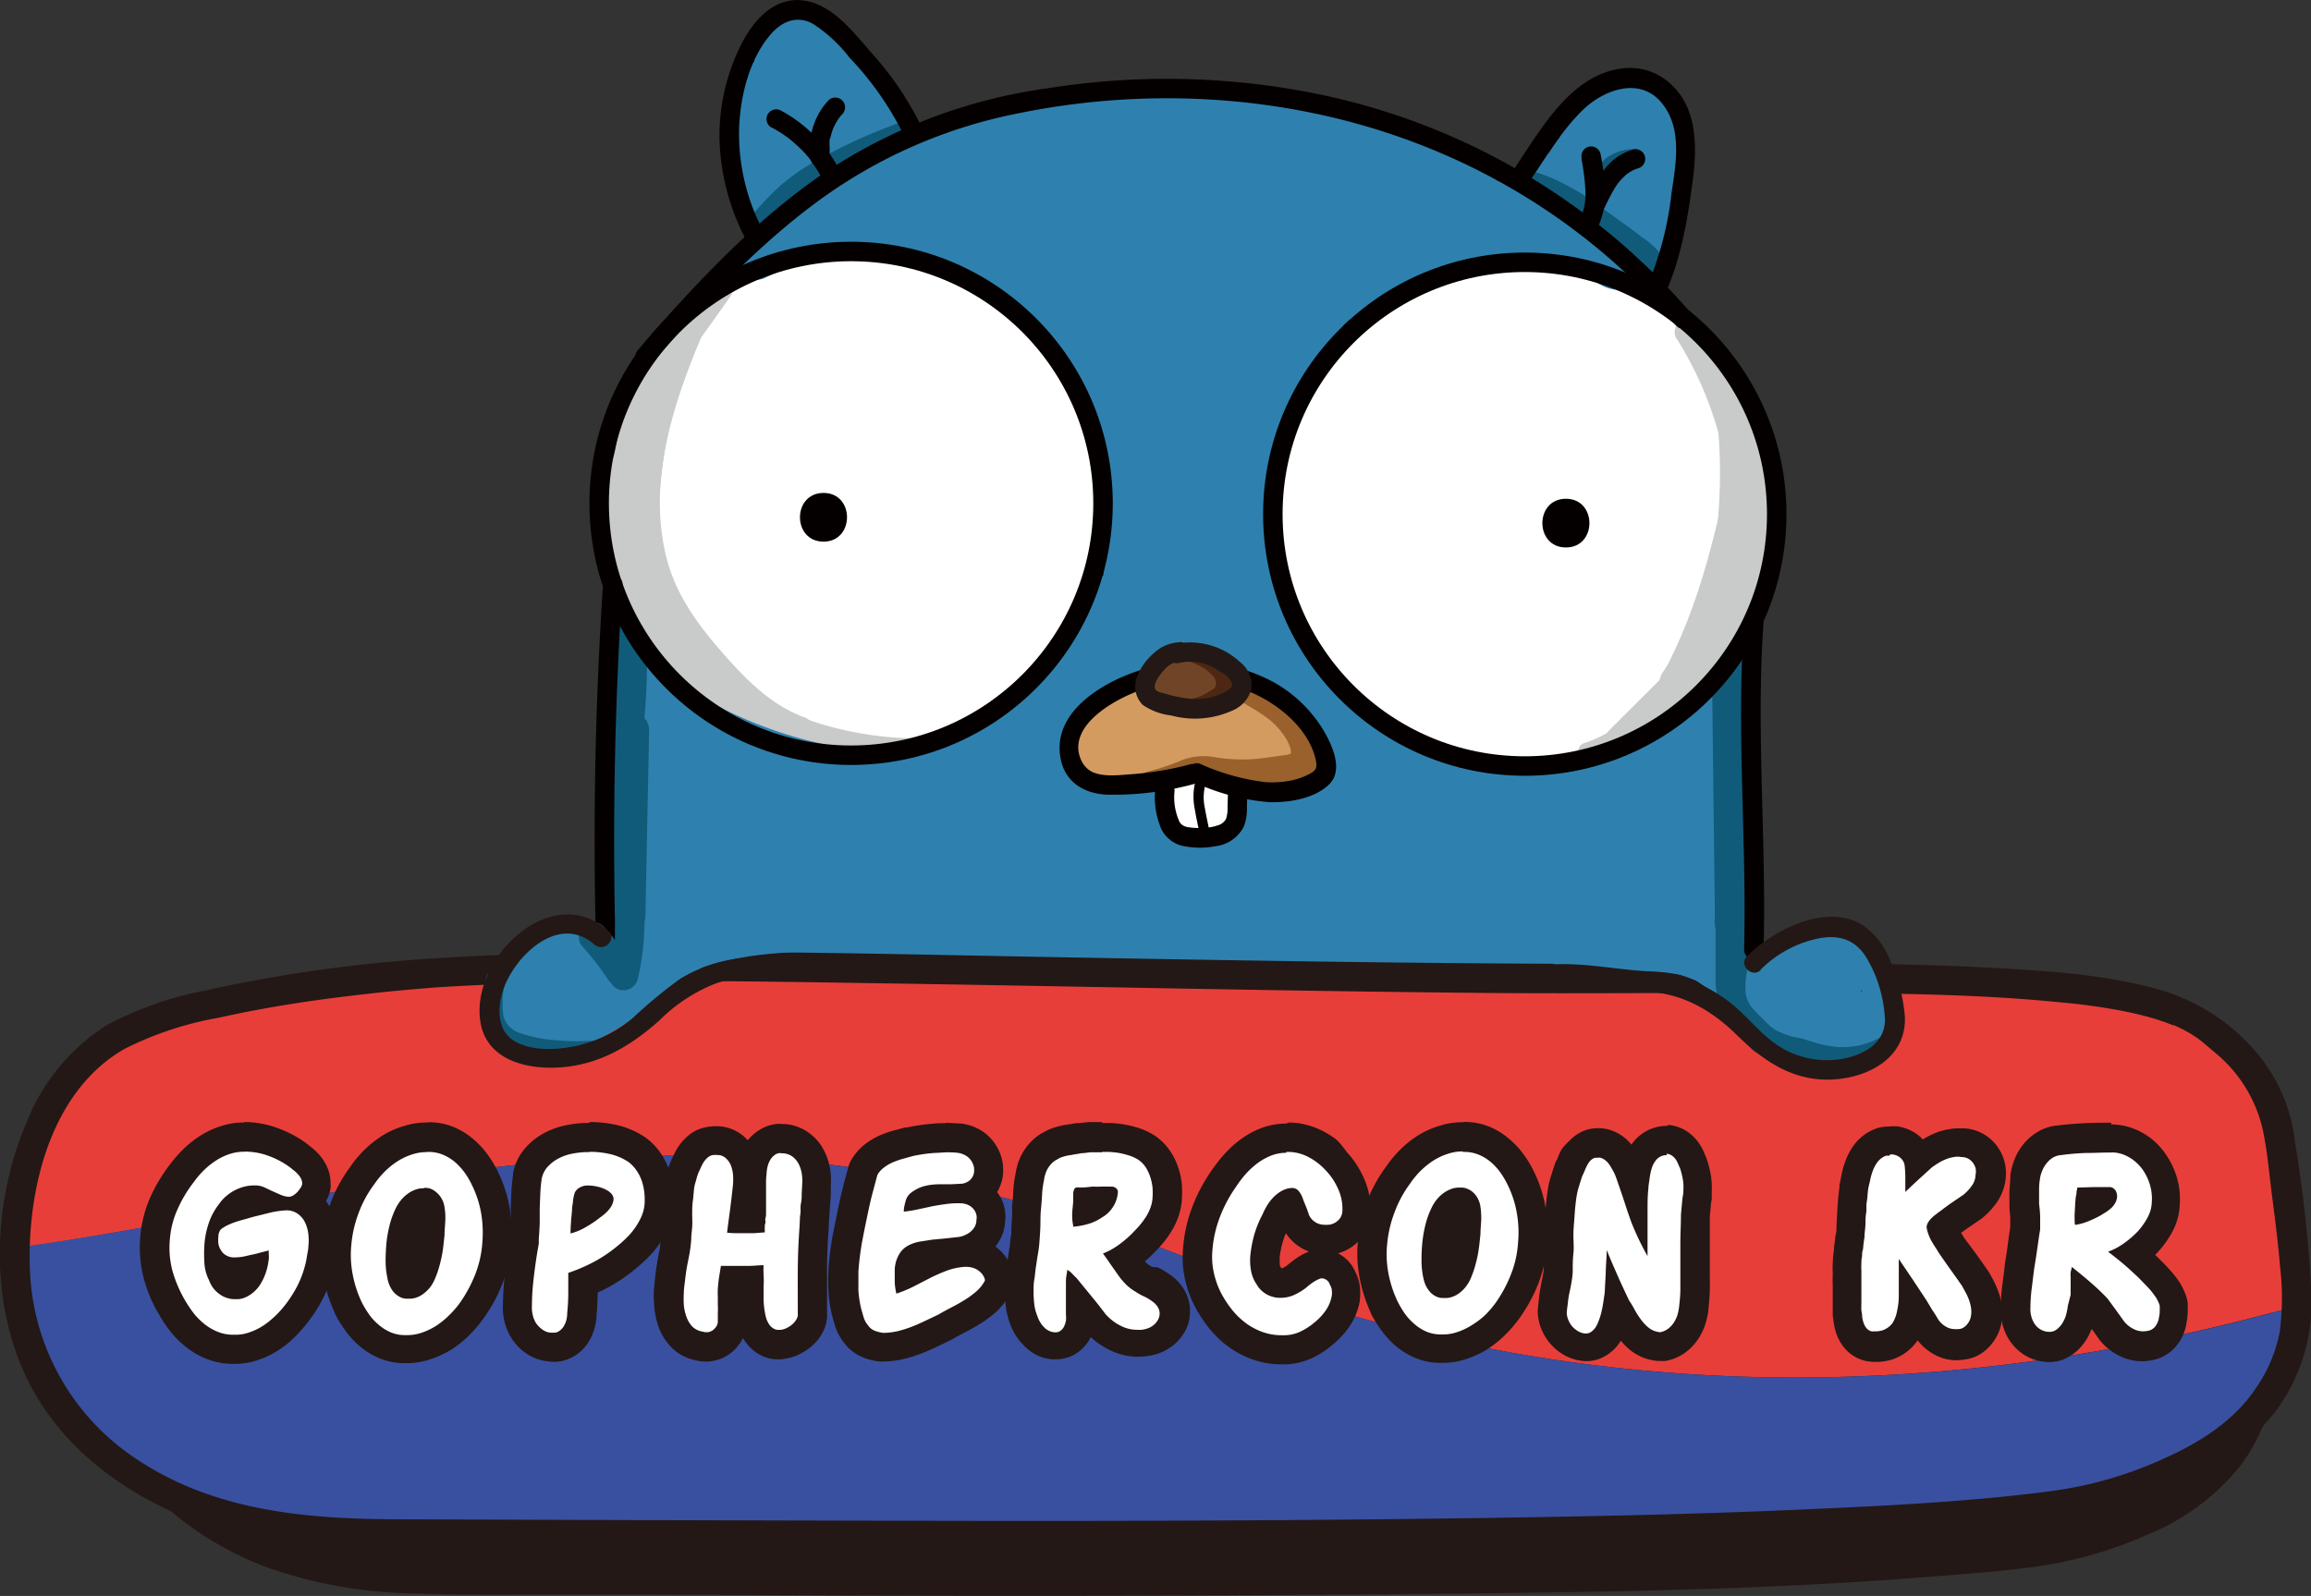 <svg xmlns="http://www.w3.org/2000/svg" viewBox="0 0 237.21 163.86"><rect x="0" y="0" width="237.21" height="163.86" fill="#333333" stroke="none"/><title>logo</title><g id="레이어_9" data-name="레이어 9"><circle cx="87.36" cy="51.58" r="25.86" style="fill:#fff"/><circle cx="156.51" cy="52.79" r="25.86" style="fill:#fff"/><path d="M395.88,409a3.32,3.32,0,0,0,.37,2.09,2.8,2.8,0,0,0,1,1,3.58,3.58,0,0,0,1.46.4,2.72,2.72,0,0,0,.57,0,2.66,2.66,0,0,0,1.85-.74,2.84,2.84,0,0,0,.37-.47l.06-.12a3.53,3.53,0,0,0,.28-.7,4.29,4.29,0,0,1,.14-.62l-.2.48.08-.13-.31.4.09-.09-.4.31.11-.06-.48.2a.31.31,0,0,1,.13,0l-.53.07h.08l-.53-.07.08,0-.48-.2.07,0-.41-.31,0,0-.32-.4.05.07-.2-.47a.5.5,0,0,1,0,.13l-.08-.53a.6.6,0,0,1,0,.19l.07-.54a1.59,1.59,0,0,1-.1.33l.2-.47a2.39,2.39,0,0,1-.21.34l.32-.4a1.88,1.88,0,0,1-.25.24l.41-.31a1.83,1.83,0,0,1-.3.18l.47-.2a1.29,1.29,0,0,1-.28.08l.53-.07a1.37,1.37,0,0,1-.35,0l.53.07a1.53,1.53,0,0,1-.29-.07l.48.2a.94.94,0,0,1-.22-.12l.41.31a1,1,0,0,1-.2-.2l.31.41a2,2,0,0,1-.11-.2l.2.47a1.12,1.12,0,0,1-.08-.26l.07.53a.87.87,0,0,1,0-.28l-.07.53a1,1,0,0,1,0-.17l-.2.47a5.1,5.1,0,0,0,.38-.86,2.3,2.3,0,0,0-.56-2.17,2,2,0,0,0-1.42-.59,2.19,2.19,0,0,0-1.41.59,3.06,3.06,0,0,0-.78,1.35c-.07.2-.11.41-.19.61l.2-.48a.82.82,0,0,1-.12.2l.31-.4-.11.11.41-.32-.22.13a2.52,2.52,0,0,0-.59.42,2.25,2.25,0,0,0-.49,2.47,1.4,1.4,0,0,0,.29.5,1.82,1.82,0,0,0,.41.42,2,2,0,0,0,.85.44,2.93,2.93,0,0,0,.78.1,2.6,2.6,0,0,1,.4,0l-.53-.07a.27.27,0,0,1,.12,0,2.07,2.07,0,0,0,1.54-.21,2,2,0,0,0,.92-1.19,2,2,0,0,0-1.4-2.46,2.65,2.65,0,0,0-.84-.1c-.11,0-.23,0-.35,0l.53.07a.43.43,0,0,1-.16-.05l.47.21-.1-.07.4.31-.06,0,.32.4a.21.21,0,0,1,0-.06l.2.47v0l.07.53v-.08l-.07.53a.19.19,0,0,1,0-.07l-.2.48,0,0-.31.41a.3.3,0,0,1,.08-.08l-.4.31.18-.11a2,2,0,0,0,.39-.26,2.52,2.52,0,0,0,.73-.83,4.91,4.91,0,0,0,.32-.83c0-.15.08-.29.13-.44l-.2.48a1.16,1.16,0,0,1,.14-.24l-.31.4a.6.6,0,0,1,.08-.08h-2.83l0,0-.31-.4,0,0-.21-.48v0l-.07-.53a.11.11,0,0,1,0,.08l.07-.53a.79.79,0,0,1,0,.13l.2-.48c-.09.18-.17.35-.25.53a2.81,2.81,0,0,0-.23,1,1.2,1.2,0,0,0,0,.19,3.55,3.55,0,0,0,.1.64,3,3,0,0,0,.84,1.41,3.32,3.32,0,0,0,2,.81,3.24,3.24,0,0,0,.88-.07,3.12,3.12,0,0,0,.77-.29,3,3,0,0,0,.7-.49,2.75,2.75,0,0,0,.74-.95,3.22,3.22,0,0,0,.33-2.13.64.64,0,0,1,0-.07,3.33,3.33,0,0,0-.21-.52,3.05,3.05,0,0,0-.38-.49,2.24,2.24,0,0,0-1.6-.67,2.68,2.68,0,0,0-1.27.34,2.51,2.51,0,0,0-.92.94,3.06,3.06,0,0,0-.31.86,3.13,3.13,0,0,1-.1.44l.2-.47a1.06,1.06,0,0,1-.12.2l.32-.41a.28.28,0,0,1-.1.09l.4-.31-.07,0,.47-.2-.16,0,.53-.07a3.35,3.35,0,0,1-.71,0l.53.07a1.36,1.36,0,0,1-.36-.1l.47.2a1.18,1.18,0,0,1-.19-.11l.4.31a.86.86,0,0,1-.13-.14l.31.41a.7.7,0,0,1-.09-.17l.2.48a1.47,1.47,0,0,1-.08-.28l.07.53a3.38,3.38,0,0,1,0-.71,1.55,1.55,0,0,0-.17-.77,1.5,1.5,0,0,0-.41-.64,2,2,0,0,0-1.42-.59,2,2,0,0,0-1.41.59l-.32.4a2,2,0,0,0-.27,1Z" transform="translate(-275.75 -326.93)" style="fill:#fff"/><path d="M347.34,358.18a8.41,8.41,0,0,0-3.82,3.26,59.68,59.68,0,0,0-3.18,5.11,30.61,30.61,0,0,0-3.62,11.8c-.15,1.28,1.86,1.27,2,0a27.85,27.85,0,0,1,3.18-10.49c.83-1.51,1.75-3,2.69-4.43s1.78-2.74,3.28-3.32c1.19-.46.67-2.4-.53-1.93Z" transform="translate(-275.75 -326.93)" style="fill:#595757"/><path d="M347.19,358.35a57.12,57.12,0,0,0-10.41,24.18c-.22,1.26,1.7,1.8,1.93.53a55.91,55.91,0,0,1,10.2-23.7c.77-1-1-2-1.72-1Z" transform="translate(-275.75 -326.93)" style="fill:#c9caca"/><path d="M347.48,357.24q-1.1,2.36-2.39,4.62a1,1,0,1,0,1.73,1q1.28-2.26,2.39-4.62a1,1,0,0,0-1.73-1Z" transform="translate(-275.75 -326.93)" style="fill:#595757"/><path d="M349,356.39c-2.56,3.62-5.32,7.16-7.62,10.95a22,22,0,0,0-2.33,5.47,57.58,57.58,0,0,1-2,5.42c-1.47,3.69.49,7.2,2,10.55a28.43,28.43,0,0,0,6.12,9.31c.93.88,2.35-.53,1.41-1.42a26.39,26.39,0,0,1-5.64-8.52,48.43,48.43,0,0,1-2.13-5.17c-.66-2.07-.09-3.59.75-5.5a46.14,46.14,0,0,0,1.66-5,19.85,19.85,0,0,1,2.48-5.09c2.24-3.4,4.68-6.68,7-10,.75-1-1-2-1.72-1Z" transform="translate(-275.75 -326.93)" style="fill:#c9caca"/><path d="M339.91,368.17A90.89,90.89,0,0,0,338,379.78c-.18,1.9-.3,3.81-.35,5.71a9.65,9.65,0,0,0,1,5.21c1.27,2.24,4.72.22,3.45-2-.7-1.23-.45-2.85-.4-4.21.07-1.7.19-3.4.36-5.09a83,83,0,0,1,1.71-10.15c.57-2.5-3.28-3.57-3.86-1.06Z" transform="translate(-275.75 -326.93)" style="fill:#c9caca"/><path d="M342.36,362.75c-2.86,8.21-3.21,17-3.51,25.58-.09,2.57,3.91,2.57,4,0,.29-8.28.62-16.63,3.37-24.52.85-2.43-3-3.48-3.86-1.06Z" transform="translate(-275.75 -326.93)" style="fill:#c9caca"/><path d="M340.92,386.92a11.16,11.16,0,0,0,1.4,7.6,16.85,16.85,0,0,0,2.55,3.05l3,3a2,2,0,0,0,2.83-2.83l-2.59-2.58c-.41-.42-.82-.82-1.22-1.25a8.06,8.06,0,0,1-.89-1.07,5.82,5.82,0,0,1-1.08-2.49c0-.07-.16-.83-.1-.41,0-.25-.05-.51-.06-.76s0-.51,0-.76c0-.08.1-.84,0-.42a2,2,0,0,0-1.39-2.46,2,2,0,0,0-2.46,1.4Z" transform="translate(-275.75 -326.93)" style="fill:#c9caca"/><path d="M343.8,360.66c-3.35,8-5.85,17-3.22,25.56,1.28,4.18,3.85,7.55,6.7,10.79a25.49,25.49,0,0,0,9.78,7.36,2,2,0,0,0,2.46-1.4,2,2,0,0,0-1.4-2.46c-3.3-1.27-5.86-3.88-8.15-6.49-2.54-2.9-4.77-5.89-5.77-9.67-2-7.68.5-15.56,3.46-22.63a2,2,0,0,0-1.4-2.46,2.06,2.06,0,0,0-2.46,1.4Z" transform="translate(-275.75 -326.93)" style="fill:#c9caca"/><path d="M357.09,402.76A20.17,20.17,0,0,0,364.6,405a1,1,0,0,0,0-2,17.83,17.83,0,0,1-6.5-2,1,1,0,0,0-1.37.36,1,1,0,0,0,.36,1.37Z" transform="translate(-275.75 -326.93)" style="fill:#c9caca"/><path d="M358.16,402.74a36.77,36.77,0,0,0,11.48,2,1,1,0,0,0,0-2,34.92,34.92,0,0,1-10.95-1.91c-1.22-.42-1.75,1.51-.53,1.93Z" transform="translate(-275.75 -326.93)" style="fill:#c9caca"/><path d="M444.34,401.74a57.85,57.85,0,0,0,14.39-22.28c.43-1.22-1.5-1.74-1.93-.54a55.47,55.47,0,0,1-13.87,21.4c-.93.89.48,2.31,1.41,1.42Z" transform="translate(-275.75 -326.93)" style="fill:#c9caca"/><path d="M442.28,403.37c3.1-3.13,6.41-6.16,9.3-9.5a20.92,20.92,0,0,0,3-4.58,56,56,0,0,1,2.94-5.23,7.55,7.55,0,0,0,1.25-5.1,43,43,0,0,0-1.15-5.48A28.67,28.67,0,0,0,453.19,363c-.75-1-2.49,0-1.72,1a26.72,26.72,0,0,1,4.15,9.62,48.14,48.14,0,0,1,1.16,5.27c.29,2.1-.53,3.54-1.65,5.22a44.66,44.66,0,0,0-2.44,4.58,20.35,20.35,0,0,1-3.41,4.77c-2.73,2.91-5.61,5.68-8.41,8.51a1,1,0,0,0,1.41,1.42Z" transform="translate(-275.75 -326.93)" style="fill:#c9caca"/><path d="M449.78,398.32c4.2-7.62,6.06-16.13,7.81-24.56.53-2.52-3.33-3.59-3.85-1.07-1.68,8.08-3.39,16.31-7.41,23.61-1.25,2.25,2.21,4.27,3.45,2Z" transform="translate(-275.75 -326.93)" style="fill:#c9caca"/><path d="M452,369.82l1.21,5.49c.2.91.41,1.82.61,2.74.08.39.16.79.25,1.19s0-.17,0,.25a7,7,0,0,1,0,.79,2,2,0,0,0,4,0,24.81,24.81,0,0,0-1-5.83l-1.26-5.7a2,2,0,0,0-2.46-1.39,2,2,0,0,0-1.4,2.46Z" transform="translate(-275.75 -326.93)" style="fill:#c9caca"/><path d="M453.63,384.72c-.92,1.43-1.53,3-2.44,4.47l-.64,1-.22.29-.06.08c.17-.21,0,.05-.06.09s-.12.15-.19.22a20,20,0,0,1-1.72,1.85,2,2,0,0,0,0,2.83,2.05,2.05,0,0,0,2.83,0,23,23,0,0,0,3.44-4.18c.94-1.47,1.57-3.12,2.51-4.59a2,2,0,0,0-.71-2.73,2,2,0,0,0-2.74.71Z" transform="translate(-275.75 -326.93)" style="fill:#c9caca"/><path d="M451.33,389.31c0,.07-.18.41,0,.1s0,0,0,0l-.24.5a9.06,9.06,0,0,1-.54,1c-.19.32-.4.62-.62.92s.21-.26.05-.07l-.19.24-.36.41a19.14,19.14,0,0,0-3,3.54,2,2,0,1,0,3.45,2l.3-.5.14-.19c.2-.28-.23.27-.07.09s.46-.53.7-.79c.51-.54,1.05-1,1.54-1.61a15.42,15.42,0,0,0,2.75-4.61,2,2,0,0,0-.2-1.54,2.07,2.07,0,0,0-1.19-.92,2.09,2.09,0,0,0-1.55.2,2.27,2.27,0,0,0-.91,1.2Z" transform="translate(-275.75 -326.93)" style="fill:#c9caca"/><path d="M446,397.61l-3.13,2.83c-1,.9-2,1.79-2.93,2.78a1,1,0,1,0,1.41,1.41c.91-1,1.94-1.87,2.94-2.78l3.12-2.82a1,1,0,0,0,0-1.42,1,1,0,0,0-1.41,0Z" transform="translate(-275.75 -326.93)" style="fill:#c9caca"/><path d="M444.05,400c-.89.63-1.79,1.26-2.72,1.82-.47.28-.94.55-1.43.79l-.37.17-.23.1c-.25.11-.5.2-.76.29a1,1,0,1,0,.53,1.92,23.59,23.59,0,0,0,6-3.37,1,1,0,0,0,.36-1.37,1,1,0,0,0-1.37-.35Z" transform="translate(-275.75 -326.93)" style="fill:#c9caca"/><path d="M449.72,363.72A29.29,29.29,0,0,1,453,371c.63,2.63.47,5.37,1.31,8,.59,1.83,3.49,1,2.89-.8-.87-2.67-.67-5.52-1.38-8.23a32.87,32.87,0,0,0-3.46-7.67c-.94-1.69-3.53-.18-2.59,1.51Z" transform="translate(-275.75 -326.93)" style="fill:#c9caca"/><path d="M447.88,361.75A36.33,36.33,0,0,1,453.1,376a1.5,1.5,0,0,0,2.89-.8,38.51,38.51,0,0,0-5.52-14.92c-1-1.63-3.62-.13-2.59,1.52Z" transform="translate(-275.75 -326.93)" style="fill:#c9caca"/><path d="M452.69,372.06a38.09,38.09,0,0,1-.76,14.11c-.46,1.87,2.43,2.67,2.89.8a40.47,40.47,0,0,0,.87-14.91,1.54,1.54,0,0,0-1.5-1.5,1.51,1.51,0,0,0-1.5,1.5Z" transform="translate(-275.75 -326.93)" style="fill:#c9caca"/><path d="M452.06,370.46a54.33,54.33,0,0,1-.95,16.34c-.4,1.88,2.49,2.68,2.89.79a57.29,57.29,0,0,0,1.06-17.13,1.54,1.54,0,0,0-1.5-1.5,1.52,1.52,0,0,0-1.5,1.5Z" transform="translate(-275.75 -326.93)" style="fill:#c9caca"/><path d="M447.76,395.59a1.41,1.41,0,0,1,0,.29s0,.29,0,.08-.07.34-.11.34c.07-.17.09-.2,0-.1a.54.54,0,0,1,0,.11l-.14.25c-.09.15-.19.29-.29.44s.22-.27,0,0l-.15.18c-.12.14-.24.27-.37.4-.28.31-.56.6-.85.89-.55.55-1.12,1.07-1.71,1.58l-.95.78-.1.08-.16.12-.52.38a1.55,1.55,0,0,0-.54,2.05,1.53,1.53,0,0,0,2.06.54,32.81,32.81,0,0,0,4.22-3.59c1.27-1.29,2.8-2.88,2.62-4.84a1.5,1.5,0,1,0-3,0Z" transform="translate(-275.75 -326.93)" style="fill:#c9caca"/><path d="M351.62,418.5a24.72,24.72,0,0,0-9,4.89c-1.66,1.39-1.43,4.22,0,5.66a4.08,4.08,0,0,0,5.65,0,15.45,15.45,0,0,1,5.47-2.84,4,4,0,1,0-2.13-7.71Z" transform="translate(-275.75 -326.93)" style="fill:#2e81af"/><path d="M341.19,406a64.08,64.08,0,0,1,7.61,21.16c.88,5.06,8.59,2.91,7.71-2.13A70.51,70.51,0,0,0,348.1,402c-2.57-4.46-9.49-.44-6.91,4Z" transform="translate(-275.75 -326.93)" style="fill:#2e81af"/><path d="M338,392.42a241,241,0,0,0,.38,24.78c.17,2.56,4.17,2.57,4,0a241,241,0,0,1-.38-24.78c.1-2.58-3.9-2.57-4,0Z" transform="translate(-275.75 -326.93)" style="fill:#2e81af"/><path d="M340.3,412.39a33.91,33.91,0,0,0-2.2,11,2,2,0,0,0,4,0c0-.91.1-1.81.21-2.72,0-.08.08-.63,0-.24,0-.19.05-.39.08-.58.08-.45.16-.9.25-1.34a32.87,32.87,0,0,1,1.49-5.05,2,2,0,0,0-1.4-2.46,2.06,2.06,0,0,0-2.46,1.4Z" transform="translate(-275.75 -326.93)" style="fill:#2e81af"/><path d="M341,397.28a16.68,16.68,0,0,0-.43,5.37c0,2.07.08,4.15.14,6.22q.19,6.09.61,12.18c.16,2.56,4.17,2.58,4,0q-.39-5.85-.59-11.72-.11-2.88-.15-5.76a16.38,16.38,0,0,1,.28-5.23c.78-2.46-3.08-3.51-3.86-1.06Z" transform="translate(-275.75 -326.93)" style="fill:#2e81af"/><path d="M340.7,396.66a15,15,0,0,0,4.84,10.83c3.06,2.95,7,4.73,10.91,6.19a2,2,0,1,0,1.07-3.86,26.18,26.18,0,0,1-9-5,11.09,11.09,0,0,1-3.84-8.17c.06-2.57-3.94-2.57-4,0Z" transform="translate(-275.75 -326.93)" style="fill:#2e81af"/><path d="M343.32,400.41a47.24,47.24,0,0,0,23.7,7.82c2.58.14,2.57-3.86,0-4A43.18,43.18,0,0,1,345.34,397c-2.14-1.43-4.15,2-2,3.46Z" transform="translate(-275.75 -326.93)" style="fill:#2e81af"/><path d="M349.12,407a66,66,0,0,0,27.2,6.23c2.57,0,2.58-4,0-4a61.2,61.2,0,0,1-25.18-5.68,2,2,0,0,0-2.73.72,2,2,0,0,0,.71,2.73Z" transform="translate(-275.75 -326.93)" style="fill:#2e81af"/><path d="M353.88,413.7A162.14,162.14,0,0,0,374.19,415c2.57,0,2.58-4,0-4a162.14,162.14,0,0,1-20.31-1.25,2,2,0,0,0-2,2,2.05,2.05,0,0,0,2,2Z" transform="translate(-275.75 -326.93)" style="fill:#2e81af"/><path d="M347.2,415.16c3.26,2.53,7.49,2.9,11.47,3.36a80.64,80.64,0,0,0,13,.46c2.57-.11,2.58-4.11,0-4a81.32,81.32,0,0,1-11.68-.32c-1.84-.18-3.68-.42-5.5-.76a10.25,10.25,0,0,1-4.46-1.57,2.07,2.07,0,0,0-2.83,0,2,2,0,0,0,0,2.83Z" transform="translate(-275.75 -326.93)" style="fill:#2e81af"/><path d="M351.35,416.32a171.71,171.71,0,0,0,27.68.52c2.55-.16,2.57-4.17,0-4a171.71,171.71,0,0,1-27.68-.52,2,2,0,0,0-2,2,2,2,0,0,0,2,2Z" transform="translate(-275.75 -326.93)" style="fill:#2e81af"/><path d="M341.25,416a33,33,0,0,0,3.53,8.21,2,2,0,1,0,3.45-2,32.13,32.13,0,0,1-1.9-3.69c-.21-.48.11.27-.05-.11-.06-.17-.14-.35-.2-.52s-.24-.62-.35-.93q-.35-1-.63-2a2,2,0,1,0-3.85,1.06Z" transform="translate(-275.75 -326.93)" style="fill:#2e81af"/><path d="M343.36,415.38a37.06,37.06,0,0,0,3.44,10.43,2,2,0,0,0,2.73.71,2,2,0,0,0,.72-2.73c-.19-.38-.37-.76-.55-1.14-.1-.22-.19-.45-.29-.67-.19-.43.08.21-.08-.19-.32-.81-.63-1.63-.9-2.46a34.62,34.62,0,0,1-1.21-5,2,2,0,0,0-2.46-1.39,2.06,2.06,0,0,0-1.4,2.46Z" transform="translate(-275.75 -326.93)" style="fill:#2e81af"/><path d="M351,427.23a230.42,230.42,0,0,0,36.89-5.1c2.51-.56,1.45-4.42-1.06-3.86a223,223,0,0,1-35.83,5c-2.56.15-2.58,4.15,0,4Z" transform="translate(-275.75 -326.93)" style="fill:#2e81af"/><path d="M370.34,426.1a177.67,177.67,0,0,0,54.25,5.14c7.67-.46,7.73-12.46,0-12a166.31,166.31,0,0,1-51.06-4.72c-7.49-1.89-10.68,9.68-3.19,11.58Z" transform="translate(-275.75 -326.93)" style="fill:#2e81af"/><path d="M428,430.52h7a6,6,0,1,0,0-12h-7a6,6,0,0,0,0,12Z" transform="translate(-275.75 -326.93)" style="fill:#2e81af"/><path d="M414.7,431c7-.41,13.93-1.17,20.86-2.17,3.21-.47,5-4.54,4.19-7.38-.95-3.45-4.16-4.66-7.38-4.19-5.86.85-11.75,1.39-17.67,1.74-7.67.45-7.72,12.45,0,12Z" transform="translate(-275.75 -326.93)" style="fill:#2e81af"/><path d="M451.19,397.07a46.35,46.35,0,0,1,.05,4.86c0,.77-.09,1.55-.16,2.32,0,.39-.08.77-.13,1.16,0,.13,0,.26,0,.38,0-.31,0-.37,0-.18s-.06.45-.1.67a2.81,2.81,0,0,0,.25,1.93,2.58,2.58,0,0,0,1.5,1.15c1.19.27,2.86-.37,3.07-1.75a49.54,49.54,0,0,0,.54-10.54,2.5,2.5,0,0,0-5,0Z" transform="translate(-275.75 -326.93)" style="fill:#2e81af"/><path d="M450.66,398c-1.59,3.84-1.58,8.31-2,12.39l-1.32,13.18a2.51,2.51,0,0,0,2.5,2.5,2.56,2.56,0,0,0,2.5-2.5l1.27-12.69c.38-3.82.38-8,1.86-11.55a2.53,2.53,0,0,0-1.75-3.08,2.56,2.56,0,0,0-3.07,1.75Z" transform="translate(-275.75 -326.93)" style="fill:#2e81af"/><path d="M451,405.74l-.74,15.65a2.5,2.5,0,0,0,5,0l.74-15.65a2.52,2.52,0,0,0-2.5-2.5,2.57,2.57,0,0,0-2.5,2.5Z" transform="translate(-275.75 -326.93)" style="fill:#2e81af"/><path d="M446.08,402a119.22,119.22,0,0,1-14.75,7.35c-2.27.93-3.82,3-3.15,5.54.57,2.13,3.29,4.06,5.54,3.14a136.92,136.92,0,0,0,16.91-8.26c5-2.92.47-10.7-4.55-7.77Z" transform="translate(-275.75 -326.93)" style="fill:#2e81af"/><path d="M450.82,408.8c5.79,0,5.8-9,0-9s-5.8,9,0,9Z" transform="translate(-275.75 -326.93)" style="fill:#2e81af"/><path d="M446.38,404a70.07,70.07,0,0,1-3.69,7.09c-.85,1.4-1.81,3.12-3.46,3.61-5.55,1.64-3.19,10.32,2.39,8.68,6.62-2,9.88-9,12.53-14.84,1-2.21.63-4.84-1.61-6.16-1.94-1.13-5.14-.6-6.16,1.62Z" transform="translate(-275.75 -326.93)" style="fill:#2e81af"/><path d="M438.3,422.74l5.06.25a4.54,4.54,0,0,0,4.5-4.5,4.6,4.6,0,0,0-4.5-4.5l-5.06-.25a4.54,4.54,0,0,0-4.5,4.5,4.59,4.59,0,0,0,4.5,4.5Z" transform="translate(-275.75 -326.93)" style="fill:#2e81af"/><path d="M437.57,415.06q-25.36,2.08-50.8,2.6c-5.78.12-5.8,9.12,0,9q25.44-.51,50.8-2.6c5.73-.48,5.78-9.48,0-9Z" transform="translate(-275.75 -326.93)" style="fill:#2e81af"/><path d="M369.92,430.47q4.93.06,9.87-.25a4.61,4.61,0,0,0,4.5-4.5,4.53,4.53,0,0,0-4.5-4.5q-4.94.31-9.87.25c-5.79-.07-5.8,8.93,0,9Z" transform="translate(-275.75 -326.93)" style="fill:#2e81af"/><path d="M373.77,351.81c10.21.72,20.68-1.08,30.42,2.76,5.39,2.13,7.73-6.57,2.4-8.68-10.52-4.15-21.82-2.3-32.82-3.08-5.78-.41-5.75,8.59,0,9Z" transform="translate(-275.75 -326.93)" style="fill:#2e81af"/><path d="M353.16,333q.51,6.42,1.51,12.77c.37,2.41,3.38,3.74,5.53,3.15,2.57-.71,3.52-3.13,3.14-5.54-.53-3.44-.9-6.9-1.18-10.38a4.61,4.61,0,0,0-4.5-4.5c-2.28,0-4.69,2.07-4.5,4.5Z" transform="translate(-275.75 -326.93)" style="fill:#2e81af"/><path d="M351.84,335.44a19.47,19.47,0,0,0,.45,12.28c.88,2.27,3,3.84,5.54,3.15,2.16-.6,4-3.26,3.14-5.54a11.19,11.19,0,0,1-.45-7.5c1.58-5.58-7.1-8-8.68-2.39Z" transform="translate(-275.75 -326.93)" style="fill:#2e81af"/><path d="M355.77,340.2a45.46,45.46,0,0,0,6.4,8.76,4.5,4.5,0,0,0,6.37-6.36,34.13,34.13,0,0,1-5-7,4.5,4.5,0,0,0-7.77,4.55Z" transform="translate(-275.75 -326.93)" style="fill:#2e81af"/><path d="M361,342.17a24.2,24.2,0,0,0,1.88,5.67c1,2.16,4.26,2.83,6.15,1.61a4.63,4.63,0,0,0,1.62-6.15c-.2-.46-.18-.39.07.19-.08-.2-.15-.4-.23-.61s-.21-.6-.3-.91a20.46,20.46,0,0,1-.51-2.19c-.43-2.32-3.37-3.84-5.54-3.14a4.61,4.61,0,0,0-3.14,5.53Z" transform="translate(-275.75 -326.93)" style="fill:#2e81af"/><path d="M373.94,350.32a109.7,109.7,0,0,1,33.76-2c5.77.53,5.73-8.47,0-9a117.72,117.72,0,0,0-36.15,2.32c-5.66,1.23-3.27,9.91,2.39,8.68Z" transform="translate(-275.75 -326.93)" style="fill:#2e81af"/><path d="M369.93,349.41q12.36-1.55,24.78-2.61c5.73-.5,5.78-9.5,0-9q-12.42,1.06-24.78,2.61c-5.67.7-5.74,9.71,0,9Z" transform="translate(-275.75 -326.93)" style="fill:#2e81af"/><path d="M379.82,348c8.72-1.89,17.29-3.56,26.25-2.59,5.75.62,5.7-8.39,0-9-9.7-1.05-19.2.86-28.64,2.92-5.66,1.23-3.26,9.9,2.39,8.67Z" transform="translate(-275.75 -326.93)" style="fill:#2e81af"/><path d="M438.91,338.52a10.38,10.38,0,0,0-4.47,4.77,5,5,0,0,0-.45,3.46,4.51,4.51,0,0,0,5.53,3.15,4.34,4.34,0,0,0,2.69-2.07,7.59,7.59,0,0,1,.9-1.53l-.7.92a6.85,6.85,0,0,1,1.12-1.1l-.91.7a7.28,7.28,0,0,1,.83-.53,4.5,4.5,0,1,0-4.54-7.77Z" transform="translate(-275.75 -326.93)" style="fill:#2e81af"/><path d="M435.18,342.58,434,344.25a3.39,3.39,0,0,0-.53,1.68,3.31,3.31,0,0,0,.08,1.79,4.58,4.58,0,0,0,2.07,2.69,4.51,4.51,0,0,0,3.46.45l1.08-.45a4.52,4.52,0,0,0,1.61-1.61l1.23-1.67a5.1,5.1,0,0,0,.45-3.47,4.48,4.48,0,0,0-5.53-3.14l-1.08.45a4.6,4.6,0,0,0-1.61,1.61Z" transform="translate(-275.75 -326.93)" style="fill:#2e81af"/><path d="M437.1,351c5.79,0,5.8-9,0-9s-5.8,9,0,9Z" transform="translate(-275.75 -326.93)" style="fill:#2e81af"/><path d="M442.87,344.12l.14,0-1.19.16a2.89,2.89,0,0,1,.72,0l-1.2-.16a3.46,3.46,0,0,1,.7.19l-1.08-.45a3.28,3.28,0,0,1,.62.37l-.91-.71.21.2a4.66,4.66,0,0,0,3.18,1.32,4.5,4.5,0,0,0,3.18-7.68,7.34,7.34,0,0,0-3.08-1.83,7.52,7.52,0,0,0-3.68-.06,4.51,4.51,0,0,0-1.08,8.23,5,5,0,0,0,3.47.45Z" transform="translate(-275.75 -326.93)" style="fill:#2e81af"/><path d="M439.83,340.73a31.77,31.77,0,0,1-2,10.29c-.83,2.29.93,4.93,3.14,5.54a4.6,4.6,0,0,0,5.54-3.15,39.39,39.39,0,0,0,2.28-12.68c.1-5.79-8.9-5.79-9,0Z" transform="translate(-275.75 -326.93)" style="fill:#2e81af"/><path d="M391.66,352.71c4.27,9.27,4.2,19.65,4.17,29.65,0,5.8,9,5.8,9,0,0-11.77-.4-23.33-5.39-34.19-2.42-5.26-10.18-.69-7.78,4.54Z" transform="translate(-275.75 -326.93)" style="fill:#2e81af"/><path d="M417.35,341.85c-10.1,2.71-17.25,12.84-20.05,22.43-1.63,5.57,7.05,8,8.67,2.4,1.92-6.57,6.76-14.27,13.78-16.15,5.59-1.5,3.22-10.18-2.4-8.68Z" transform="translate(-275.75 -326.93)" style="fill:#2e81af"/><path d="M405.14,345c-6.67,3.71-8.09,11.89-8,18.87.09,5.79,9.09,5.8,9,0-.06-3.61-.12-9.07,3.53-11.09,5.06-2.82.53-10.6-4.55-7.78Z" transform="translate(-275.75 -326.93)" style="fill:#2e81af"/><path d="M417.84,345.6c-6.91,3.81-12,9.72-16.87,15.77-1.54,1.91-1.83,4.5,0,6.36,1.56,1.6,4.84,1.89,6.37,0,4.38-5.43,8.83-10.93,15-14.35,5.07-2.8.54-10.57-4.54-7.78Z" transform="translate(-275.75 -326.93)" style="fill:#2e81af"/><path d="M408.52,345.46a45.56,45.56,0,0,0,5.25,1.63c1.33.32,2.88.38,4.05,1.08,5,3,9.5-4.78,4.54-7.77-3.37-2-7.77-2.25-11.45-3.61-2.28-.85-4.93.94-5.53,3.14a4.58,4.58,0,0,0,3.14,5.53Z" transform="translate(-275.75 -326.93)" style="fill:#2e81af"/><path d="M421.35,349.91l1.64,1.21a3.39,3.39,0,0,0,1.68.53,3.31,3.31,0,0,0,1.79-.08,4.61,4.61,0,0,0,2.69-2.07,4.51,4.51,0,0,0,.45-3.46l-.45-1.08a4.47,4.47,0,0,0-1.62-1.61l-1.64-1.21a3.4,3.4,0,0,0-1.67-.54,3.55,3.55,0,0,0-1.8.08,4.65,4.65,0,0,0-2.69,2.07,4.53,4.53,0,0,0-.45,3.47l.45,1.07a4.49,4.49,0,0,0,1.62,1.62Z" transform="translate(-275.75 -326.93)" style="fill:#2e81af"/><path d="M424.59,347.13c-3.19.79-5.46,3.07-8.43,4.24a3.59,3.59,0,0,0-2.44,4.3c.46,1.68,2.53,3.14,4.3,2.45,2.91-1.14,5.4-3.49,8.43-4.24,4.37-1.08,2.52-7.83-1.86-6.75Z" transform="translate(-275.75 -326.93)" style="fill:#2e81af"/><path d="M411.72,353.22a35.22,35.22,0,0,0-10.51,7.33c-3.17,3.2,1.77,8.16,5,4.95a29.86,29.86,0,0,1,9.09-6.23c1.73-.78,2.14-3.29,1.26-4.79a3.58,3.58,0,0,0-4.79-1.26Z" transform="translate(-275.75 -326.93)" style="fill:#2e81af"/><path d="M407.91,357.08a89.17,89.17,0,0,0-13.52,22.72c-1.71,4.17,5.06,6,6.75,1.86A78,78,0,0,1,412.86,362c2.83-3.46-2.09-8.44-4.95-4.95Z" transform="translate(-275.75 -326.93)" style="fill:#2e81af"/><path d="M429.24,352.47a11.94,11.94,0,0,1,1.79.1l-.93-.13.79.14a3.73,3.73,0,0,0,2.7-.35,3.6,3.6,0,0,0,1.6-2.09,3.54,3.54,0,0,0-2.44-4.31,16.6,16.6,0,0,0-3.51-.36,3.5,3.5,0,0,0,0,7Z" transform="translate(-275.75 -326.93)" style="fill:#2e81af"/><path d="M439.14,345.27c4.5,0,4.51-7,0-7s-4.51,7,0,7Z" transform="translate(-275.75 -326.93)" style="fill:#2e81af"/><path d="M438,354.11l.28.11,1.86-6.75a19.35,19.35,0,0,0-5.88-.36,3.5,3.5,0,0,0,0,7c.77-.05,1.55-.1,2.32-.09l1.06.05c.26,0,.24,0-.05,0l.69.15a3.56,3.56,0,0,0,4.31-2.44,3.61,3.61,0,0,0-2.45-4.31l-.28-.11a3.51,3.51,0,0,0-4.3,2.45,3.59,3.59,0,0,0,2.44,4.3Z" transform="translate(-275.75 -326.93)" style="fill:#2e81af"/><path d="M429.51,347.56a3.39,3.39,0,0,1-.45,0l.93.12a3.87,3.87,0,0,1-.59-.13,2.57,2.57,0,0,0-1.4-.06,2.52,2.52,0,0,0-1.3.41,2.58,2.58,0,0,0-1,.9,2.69,2.69,0,0,0-.63,1.19,3.58,3.58,0,0,0,.35,2.7l.55.71a3.57,3.57,0,0,0,1.55.9,6.22,6.22,0,0,0,2,.28,3.6,3.6,0,0,0,2.48-1,2.67,2.67,0,0,0,.72-1.13,2.62,2.62,0,0,0,.3-1.35,3.56,3.56,0,0,0-1-2.47,3.64,3.64,0,0,0-2.48-1Z" transform="translate(-275.75 -326.93)" style="fill:#2e81af"/><path d="M358.29,337.14c1.46,1.24,1.69,3.13,2,5.22.3,1.86,2.62,2.9,4.3,2.44a3.59,3.59,0,0,0,2.45-4.31c-.51-3.06-1.38-6.21-3.84-8.3a3.6,3.6,0,0,0-4.95,0,3.52,3.52,0,0,0,0,4.95Z" transform="translate(-275.75 -326.93)" style="fill:#2e81af"/><path d="M354.35,352.75a7.24,7.24,0,0,0,3.58.15,3.47,3.47,0,0,0,2.09-1.61,3.56,3.56,0,0,0,.35-2.69,3.49,3.49,0,0,0-1.61-2.09l-.83-.36a3.66,3.66,0,0,0-1.86,0l-.13,0,.93-.12a4.22,4.22,0,0,1-.87,0l.93.12a3.76,3.76,0,0,1-.72-.17,3.54,3.54,0,0,0-2.7.35,3.6,3.6,0,0,0-1.6,2.09,3.54,3.54,0,0,0,.35,2.7,3.87,3.87,0,0,0,2.09,1.61Z" transform="translate(-275.75 -326.93)" style="fill:#2e81af"/><path d="M354.42,355.39a46.73,46.73,0,0,1,14.77-4.16,2.06,2.06,0,0,0,2-2,2,2,0,0,0-2-2,52.57,52.57,0,0,0-16.79,4.7,2,2,0,0,0-.72,2.74,2.05,2.05,0,0,0,2.74.72Z" transform="translate(-275.75 -326.93)" style="fill:#2e81af"/><path d="M359.81,352.05a69.64,69.64,0,0,0,11.52-2.35,2,2,0,1,0-1.06-3.85q-2.65.78-5.35,1.35c-.9.19-1.8.36-2.71.51l-1.25.19-.63.09-.52.06a2,2,0,0,0-2,2c0,1,.88,2.14,2,2Z" transform="translate(-275.75 -326.93)" style="fill:#2e81af"/><path d="M378.05,346.16c2.95-.32,6.3-1.15,9.23-.77l-3.45-2c-.54-1.05.4,3.29.51,3.63.43,1.3,1.17,2.5,1.7,3.76,1.45,3.48,2.16,7.21,3.48,10.74,3,8,6.83,13.87,2.42,22.42-2.36,4.56,4.54,8.61,6.91,4,2.82-5.46,3.88-10.25,2.84-16.38-1-5.78-4.06-10.54-5.73-16.11-.73-2.44-1.4-4.87-2.37-7.23-1.1-2.64-1.3-5.7-2.48-8.17-2.22-4.65-9.11-2.37-13.06-1.94-5.06.55-5.12,8.56,0,8Z" transform="translate(-275.75 -326.93)" style="fill:#2e81af"/><path d="M366.21,353c7.59.12,16.28,3.11,19.68,10.44,3.27,7.09,3.6,15.13,3.13,22.79-.32,5.14,7.68,5.12,8,0,.6-9.78-.16-21.1-5.71-29.55-5.26-8-16-11.54-25.1-11.68-5.15-.07-5.15,7.93,0,8Z" transform="translate(-275.75 -326.93)" style="fill:#2e81af"/><path d="M368.67,409.87c5.4-1.44,9.67-4.61,13.75-8.32,3.82-3.45,7.19-7.43,8.85-12.37a2.5,2.5,0,0,0-4.82-1.33c-1.38,4.09-4.42,7.32-7.56,10.17-3.45,3.12-7,5.81-11.55,7-3.11.83-1.79,5.65,1.33,4.82Z" transform="translate(-275.75 -326.93)" style="fill:#2e81af"/><path d="M364.67,411.79a60.92,60.92,0,0,1,13.78,1.75c1.07.26,2.13.55,3.18.88.41.12,1.26.25,1.55.61a5.43,5.43,0,0,1,.38,1.24,5.94,5.94,0,0,0,.69,1.35,5.7,5.7,0,0,0,2.87,2,30.82,30.82,0,0,0,6.55,1.1c2.42.27,4.85.42,7.28.54,4.91.25,9.84.55,14.72-.16,4.54-.66,8.87-2.35,13.15-3.91,3.61-1.32,8-2.45,10.73-5.41,1.4-1.55,3-4.34,1.21-6.21-1.66-1.71-4.75-.71-6.83-.54a18.19,18.19,0,0,1-6.61-.54c-2.09-.59-4.1-1.45-6.13-2.22s-4.64-1.13-6.45-2.45-2.86-3.7-4-5.52c-1.44-2.28-2.91-4.55-4.33-6.84a17.78,17.78,0,0,1-2.75-6.44,2.52,2.52,0,0,0-3.08-1.75,2.55,2.55,0,0,0-1.74,3.07c.72,4.32,3.47,8,5.76,11.61,1.28,2,2.53,4.05,3.84,6.05a13,13,0,0,0,4.49,4.56,41.94,41.94,0,0,0,5.9,2.14c2.05.74,4,1.61,6.11,2.28a22.18,22.18,0,0,0,6.65,1.16c1.11,0,2.21-.09,3.31-.2a21.32,21.32,0,0,1,3.23-.36L437,409l.21.17-.64-1.1.07.33V407c-.38,1.68-2.25,2.6-3.68,3.26-2.19,1-4.54,1.76-6.8,2.57-5.17,1.87-10.21,3.58-15.75,3.7a123.57,123.57,0,0,1-17-.85c-1.23-.14-2.46-.32-3.67-.56-.44-.09-.87-.24-1.31-.33a1.81,1.81,0,0,1-.29-.19c.39.28.12.15,0-.21-.61-2.69-2.54-4-5-4.75a66,66,0,0,0-18.51-2.87c-3.22-.05-3.22,4.95,0,5Z" transform="translate(-275.75 -326.93)" style="fill:#2e81af"/><path d="M402.5,368.66a13.49,13.49,0,0,1-.18,1.89c-.11.66-.25,1.32-.4,2-.33,1.41-.73,2.8-1.08,4.2a21.63,21.63,0,0,0-.61,9.15,2.54,2.54,0,0,0,3.08,1.75,2.57,2.57,0,0,0,1.75-3.08c-.05-.31-.07-.37,0-.17,0-.19,0-.38-.06-.56s0-.65,0-1,0-.65,0-1,0-.37,0-.56,0-.37,0-.17a32.25,32.25,0,0,1,.85-3.9,40.3,40.3,0,0,0,1.62-8.56,2.52,2.52,0,0,0-2.5-2.5,2.55,2.55,0,0,0-2.5,2.5Z" transform="translate(-275.75 -326.93)" style="fill:#2e81af"/><path d="M400.85,377.62c.23,3.95.66,7.88,1.24,11.79a2.46,2.46,0,0,0,1.15,1.49,2.53,2.53,0,0,0,1.92.26,2.58,2.58,0,0,0,1.75-3.08c-.07-.47-.14-.94-.2-1.41,0-.19,0-.15,0,.12,0-.11,0-.22,0-.33s-.06-.43-.08-.65c-.12-.91-.22-1.81-.31-2.72-.19-1.82-.33-3.64-.44-5.47a2.5,2.5,0,0,0-5,0Z" transform="translate(-275.75 -326.93)" style="fill:#2e81af"/><path d="M399.54,385.93a9.75,9.75,0,0,0-4.79,1.88c-.32.23-.64.48-1,.73l-.61.47-.12.09a17.35,17.35,0,0,1-2,1.32c-1.43.81-3,1.44-4.37,2.3a11.62,11.62,0,0,0-3.92,3.78,2.5,2.5,0,0,0,3.93,3l.66-.63a2.5,2.5,0,0,0-3.54-3.54l-.66.64,3.93,3c.08-.14.16-.27.25-.4.39-.59-.16.16.11-.13a10.33,10.33,0,0,1,.74-.74l.36-.3c-.2.16-.07.06.07,0,.29-.2.59-.39.89-.57,1.32-.78,2.74-1.37,4.07-2.12a16.22,16.22,0,0,0,1.71-1.12c.38-.28.75-.58,1.13-.87l.35-.27.12-.09a16.12,16.12,0,0,1,1.55-1c.16-.09.32-.16.48-.24-.2.1-.24.08,0,0a4.28,4.28,0,0,1,.51-.15c.12,0,.6-.09.08,0a2.5,2.5,0,0,0,0-5Z" transform="translate(-275.75 -326.93)" style="fill:#2e81af"/><path d="M390,387.93c-1.18,1.57-2.15,3.28-3.34,4.84-1.05,1.39-2.3,2.82-3.47,4.19a50.66,50.66,0,0,0-6.91,9.51,2.57,2.57,0,0,0,.89,3.43,2.53,2.53,0,0,0,3.42-.9,47.34,47.34,0,0,1,6.54-9c1.29-1.51,2.56-3,3.76-4.6s2.22-3.35,3.43-5a2.52,2.52,0,0,0-.9-3.42,2.57,2.57,0,0,0-3.42.9Z" transform="translate(-275.75 -326.93)" style="fill:#2e81af"/><path d="M373.25,409a23.81,23.81,0,0,0,12.88,11.42v-4.82a1.78,1.78,0,0,1-.46,0c-.46,0-.32.05.39.28l.65,1.11-.06-.24v1.33l.09-.24-.65,1.11c-.19.18.41-.06.51-.08a6.66,6.66,0,0,1,1-.12,25.67,25.67,0,0,1,2.77.12c1.9.16,3.8.29,5.7.37A82,82,0,0,0,407.8,419c8-.8,15.92-2.19,23.85-3.35,1.57-.23,2.31-2.44,1.5-3.67-2.66-4-8-3-12.18-2.93-2.63,0-5.25,0-7.88,0-1.31,0-2.63-.07-3.94-.12l-2-.09-1-.06c-.64-.05-.65,0,0,0l.89.89-.12-.23-2.16,3.76A46.7,46.7,0,0,0,415.63,412a2.43,2.43,0,0,0,1.75-1.74,3.59,3.59,0,0,0-.83-3.15,5.68,5.68,0,0,0-.68-.61c-.71-.53.08,0,0,.59l-.34,1.26c-1.16.43-1.35.62-.59.57l.5.14c.31.1.6.22.9.35.9.41,1.8.85,2.74,1.19a19.15,19.15,0,0,0,6.14,1.07v-5a61.61,61.61,0,0,0-12.86,2.22c-4,1.22-7.71,3.19-11.82,4a18.29,18.29,0,0,1-11.06-1.35c-2.71-1.32-5.23-3.87-4-7.09l-4.82-1.33c-.86,2.8-.5,6.22,2.11,8a10.48,10.48,0,0,0,4.71,1.29,21.62,21.62,0,0,0,5.21-.08l-2.5-2.5C390,415.7,395.91,419,401,419.94a43.15,43.15,0,0,0,7.86.66c2.69,0,5.28,0,7.41-1.87a2.5,2.5,0,0,0-3.54-3.53c-.94.82-3.16.41-4.29.39a35,35,0,0,1-5.7-.39c-2.82-.51-7.66-1.79-7.49-5.43a2.5,2.5,0,0,0-2.5-2.5c-2.06.27-4.65.51-6.67-.2-1.15-.4-.88-1.54-.54-2.64a2.52,2.52,0,0,0-1.75-3.07,2.55,2.55,0,0,0-3.07,1.74c-1.7,4.38.72,9,4.29,11.56s8.3,3.55,12.6,3.49c4.8-.08,9.06-1.86,13.48-3.51a53.63,53.63,0,0,1,14.17-2.95c3.16-.28,3.27-4.94,0-5a14.23,14.23,0,0,1-5.26-1.06c-1.76-.73-3.44-1.77-5.42-1.7s-4.13,1.75-3.6,4a3.85,3.85,0,0,0,1,1.79,5.72,5.72,0,0,0,.53.45c.56.42.13.27.07-.13v-1.33l0,.2,1.74-1.75a40.19,40.19,0,0,1-9.53,1,2.53,2.53,0,0,0-2.16,3.76c1.23,2.35,4.81,1.85,7,1.94,2.55.1,5.09.15,7.64.16s5.08-.05,7.63-.13c1,0,3.34-.33,3.92.55l1.49-3.67-14.39,2.1a107.49,107.49,0,0,1-14.65,1.43c-2.38,0-4.75-.07-7.12-.2a61.46,61.46,0,0,0-6.77-.39c-2.16.13-5.24.74-5.61,3.32-.46,3.27,3.38,3.75,5.68,3.31A2.53,2.53,0,0,0,389.3,418a2.6,2.6,0,0,0-1.84-2.41,18.67,18.67,0,0,1-9.89-9.13c-1.45-2.87-5.76-.34-4.32,2.53Z" transform="translate(-275.75 -326.93)" style="fill:#2e81af"/><path d="M399.88,387.47a21.71,21.71,0,0,1-5.5,3.47,24,24,0,0,1-5.92,1.57A2.57,2.57,0,0,0,386,395a2.53,2.53,0,0,0,2.5,2.5c3.86-.21,7.5-1.42,11.25-2.24.71-.16,1.67-.36,2.22-.42s.28,0-.12-.2c-.12-.06-.34-.33-.12-.09-.42-.45,0,.11.12.31s-.19-.44,0,0c.11.26.21.52.32.77a4.42,4.42,0,0,0,2.68,2.51,2.48,2.48,0,0,0,2.95-1.45,2.51,2.51,0,0,0-1-3.12,24.68,24.68,0,0,0-3.33-1.77,2.59,2.59,0,0,0-3.42.9,2.51,2.51,0,0,0,.9,3.42,25.23,25.23,0,0,1,3.33,1.76l1.92-4.57c.11,0,.64.41.49.26s.15.34.1.1-.42-.88-.17-.31a7.08,7.08,0,0,0-1.28-2.27c-1.64-1.71-3.9-1.24-6-.83-3.63.71-7.27,2.05-10.83,2.25v5a26.64,26.64,0,0,0,15-6.51,2.52,2.52,0,0,0,0-3.53,2.55,2.55,0,0,0-3.54,0Z" transform="translate(-275.75 -326.93)" style="fill:#2e81af"/><path d="M373.42,353c.7,2.08,2.3,3.18,4,4.41l1.06.79.16.13.47.38c.68.56,1.35,1.15,2,1.75s1.2,1.18,1.77,1.81c.29.32.58.65.86,1,.13.15.26.31.38.47s-.14-.2.12.15a25.1,25.1,0,0,1,2.67,4.52,2.5,2.5,0,0,0,3.42.9,2.57,2.57,0,0,0,.89-3.42,28.12,28.12,0,0,0-6.06-8.45,42,42,0,0,0-4.06-3.47c-.66-.51-1.33-1-2-1.48s.32.32-.22-.16c-.11-.1-.23-.19-.33-.3s-.4-.55-.18-.16c-.07-.12-.28-.67-.12-.19a2.5,2.5,0,1,0-4.82,1.33Z" transform="translate(-275.75 -326.93)" style="fill:#2e81af"/><path d="M338.16,393.91a69.87,69.87,0,0,1-.37,7.92,2,2,0,0,0,2,2,2.07,2.07,0,0,0,2-2,69.87,69.87,0,0,0,.37-7.92,2,2,0,0,0-4,0Z" transform="translate(-275.75 -326.93)" style="fill:#115b7a"/><path d="M339.82,394.57c2.57,0,2.57-4,0-4s-2.58,4,0,4Z" transform="translate(-275.75 -326.93)" style="fill:#115b7a"/><path d="M338.4,402.05,338,421c-.06,2.57,3.94,2.57,4,0l.38-19c.06-2.57-3.94-2.57-4,0Z" transform="translate(-275.75 -326.93)" style="fill:#115b7a"/><path d="M453.93,398c2.58,0,2.58-4,0-4s-2.58,4,0,4Z" transform="translate(-275.75 -326.93)" style="fill:#115b7a"/><path d="M451.49,397.24l.29,24.45c0,2.57,4,2.58,4,0l-.29-24.45c0-2.57-4-2.58-4,0Z" transform="translate(-275.75 -326.93)" style="fill:#115b7a"/><path d="M393,406c1.86-1.6,5.82-1.6,8.11-1.55,4.51.09,4.51-6.91,0-7s-9.6.63-13.06,3.6,1.55,7.87,4.95,5Z" transform="translate(-275.75 -326.93)" style="fill:#d49b60"/><path d="M389.69,406.73c4.51,0,4.52-7,0-7s-4.51,7,0,7Z" transform="translate(-275.75 -326.93)" style="fill:#d49b60"/><path d="M393.31,404.31a15.91,15.91,0,0,1,4.81-1.22,12.61,12.61,0,0,1,4.88.77c4.36,1.13,6.22-5.62,1.86-6.75-2.66-.69-5-1.29-7.77-.89a24.8,24.8,0,0,0-7.31,2c-4.07,1.94-.52,8,3.53,6.05Z" transform="translate(-275.75 -326.93)" style="fill:#d49b60"/><path d="M402.26,403.19a10.87,10.87,0,0,0,3.3,3.28l-.71-.55a2,2,0,0,1,.42.41l-.54-.71a1.26,1.26,0,0,1,.13.26,3.52,3.52,0,0,0,2.09,1.61,3.58,3.58,0,0,0,2.7-.35,3.51,3.51,0,0,0,1.61-2.09,4.14,4.14,0,0,0-.35-2.7c-.52-1.17-1.65-1.75-2.61-2.48l.71.54a5.51,5.51,0,0,1-.86-.88l.55.71a4.63,4.63,0,0,1-.39-.59,3.5,3.5,0,0,0-6.05,3.54Z" transform="translate(-275.75 -326.93)" style="fill:#d49b60"/><path d="M404.63,408c4.51,0,4.51-7,0-7s-4.51,7,0,7Z" transform="translate(-275.75 -326.93)" style="fill:#d49b60"/><path d="M399.79,406.33c4.5,0,4.51-7,0-7s-4.51,7,0,7Z" transform="translate(-275.75 -326.93)" style="fill:#d49b60"/><path d="M393.6,406.85c4.51,0,4.52-7,0-7s-4.51,7,0,7Z" transform="translate(-275.75 -326.93)" style="fill:#d49b60"/><path d="M395.41,406.91c4.51,0,4.51-7,0-7s-4.51,7,0,7Z" transform="translate(-275.75 -326.93)" style="fill:#d49b60"/><path d="M401,407.08c4.51,0,4.52-7,0-7s-4.51,7,0,7Z" transform="translate(-275.75 -326.93)" style="fill:#d49b60"/><path d="M401,397.26a18.9,18.9,0,0,1,5.26,3,8.91,8.91,0,0,1,3.09,4.34c.17.74,0,1.13-.77,1.24a18.75,18.75,0,0,1-3.18.09,25.39,25.39,0,0,1-6.35-1,1,1,0,0,0-.53,1.93,27.63,27.63,0,0,0,6,1.07,26.23,26.23,0,0,0,2.94,0,5.63,5.63,0,0,0,2.72-.54c1.7-1.05,1.25-3.22.51-4.72a12.43,12.43,0,0,0-3.34-4,22.17,22.17,0,0,0-5.86-3.27,1,1,0,0,0-1.23.7,1,1,0,0,0,.7,1.23Z" transform="translate(-275.75 -326.93)" style="fill:#9a612c"/><path d="M399.85,396.61a6.72,6.72,0,0,0,2.54,1.92c1,.6,2.09,1.16,3.06,1.85a7.86,7.86,0,0,1,2.15,2.15,4.37,4.37,0,0,1,.6,1.25c.18.64,0,.59-.64.68-1.15.17-2.3.35-3.45.43a18,18,0,0,1-3.74-.23A6.24,6.24,0,0,0,397,405a21.29,21.29,0,0,1-3.38,1.13c-1.26.28-.73,2.21.53,1.92a34.9,34.9,0,0,0,3.85-1.31c1.26-.44,2.56,0,3.84.11a18.39,18.39,0,0,0,4.32-.2c1.08-.15,2.68-.1,3.52-.89,1.82-1.72-.42-4.75-1.76-6a16.74,16.74,0,0,0-3-2.16l-1.67-.95a4.56,4.56,0,0,1-1.58-1.07c-.71-1.07-2.44-.07-1.73,1Z" transform="translate(-275.75 -326.93)" style="fill:#9a612c"/><path d="M440.3,344.75c.29-.22.55-.47.83-.7a3.23,3.23,0,0,1,.78-.49,3.59,3.59,0,0,1,1.75-.31.5.5,0,0,0,.5-.5.51.51,0,0,0-.5-.5,4.67,4.67,0,0,0-3.05.93c-.28.22-.53.49-.81.71a.5.5,0,0,0,.5.86Z" transform="translate(-275.75 -326.93)" style="fill:#115b7a"/><path d="M338.13,426.76a11.25,11.25,0,0,0,6.86,2.7c2.22.18,4.46.18,6.67.26a2.51,2.51,0,0,0,2.5-2.5,2.55,2.55,0,0,0-2.5-2.5c-2-.07-4-.11-6-.21l-.65-.05c-.07,0-.84-.1-.52,0s-.44-.08-.51-.1l-.62-.16c-.07,0-.78-.3-.48-.16s-.35-.19-.41-.22-.34-.21-.51-.32-.22-.15,0,0l-.31-.26a2.5,2.5,0,1,0-3.53,3.53Z" transform="translate(-275.75 -326.93)" style="fill:#2e81af"/><path d="M432.1,346.32a14.71,14.71,0,0,1,3.71,1.49,22.73,22.73,0,0,1,3.44,2.23l3.46,2.54a6.5,6.5,0,0,1,2.43,2.48,1,1,0,1,0,1.72-1,7.19,7.19,0,0,0-2.55-2.76c-1.27-1-2.56-1.88-3.84-2.82a24.38,24.38,0,0,0-3.65-2.39,16.89,16.89,0,0,0-4.19-1.69c-1.25-.22-1.79,1.7-.53,1.93Z" transform="translate(-275.75 -326.93)" style="fill:#115b7a"/><path d="M353.7,351.15a38.92,38.92,0,0,1,3.12-3.43,20.31,20.31,0,0,1,4-2.72,53,53,0,0,1,8.78-3.89c1.21-.4.69-2.34-.53-1.92a55.77,55.77,0,0,0-9.26,4.08,22.31,22.31,0,0,0-4,2.75,33.78,33.78,0,0,0-3.45,3.72c-.82,1,.59,2.4,1.42,1.41Z" transform="translate(-275.75 -326.93)" style="fill:#115b7a"/><circle cx="87.36" cy="51.68" r="25.86" style="fill:none;stroke:#040000;stroke-miterlimit:10;stroke-width:2px"/><circle cx="156.51" cy="52.79" r="25.86" style="fill:none;stroke:#040000;stroke-miterlimit:10;stroke-width:2px"/><path d="M398.16,405.34a33.2,33.2,0,0,1-6.26,1.08c-1.65.11-4.24.52-5.11-1.28-1.75-3.58,3.29-6.37,5.94-7.32a16,16,0,0,1,10.76-.07c3.08,1.11,6.6,3.83,7.32,7.23.2.95-.12,1.15-.84,1.51a7.51,7.51,0,0,1-1.44.52,9.89,9.89,0,0,1-2.92.22,22.81,22.81,0,0,1-6.66-1.87c-1.2-.46-1.72,1.47-.53,1.93a22.75,22.75,0,0,0,7.59,2c2,.06,4.71-.35,6.21-1.87s.16-4.27-.81-5.81a13.88,13.88,0,0,0-4.91-4.63,17.51,17.51,0,0,0-13.9-1.18c-3.77,1.24-8.83,4.25-8,8.93.42,2.48,2.41,3.7,4.8,3.79a31.57,31.57,0,0,0,9.32-1.21,1,1,0,0,0-.53-1.93Z" transform="translate(-275.75 -326.93)" style="fill:#040000"/><path d="M360.28,382.54c3.21,0,3.22-5,0-5s-3.23,5,0,5Z" transform="translate(-275.75 -326.93)" style="fill:#040000"/><path d="M436.48,383.14c3.22,0,3.22-5,0-5s-3.22,5,0,5Z" transform="translate(-275.75 -326.93)" style="fill:#040000"/><path d="M401.81,407.84l-.06,1.87a3.54,3.54,0,0,1-.16,1.31,1.41,1.41,0,0,1-.91.67,4.82,4.82,0,0,1-1.6.24,6.36,6.36,0,0,1-1.42-.08,1.33,1.33,0,0,1-.54-.21.9.9,0,0,1-.31-.35,6.06,6.06,0,0,1-.5-3.15,1,1,0,0,0-1-1,1,1,0,0,0-1,1,8.23,8.23,0,0,0,.46,3.44,3.24,3.24,0,0,0,2.41,2.21,8.81,8.81,0,0,0,3.47,0,3.71,3.71,0,0,0,2.77-2,4.94,4.94,0,0,0,.32-1.87c0-.7.05-1.4.07-2.09a1,1,0,0,0-2,0Z" transform="translate(-275.75 -326.93)" style="fill:#040000"/><path d="M398.39,407.4a6.42,6.42,0,0,0,0,2.62c.14.87.34,1.73.52,2.6a.5.5,0,1,0,1-.27c-.16-.8-.34-1.61-.48-2.41a5.12,5.12,0,0,1,0-2.27.5.5,0,0,0-1-.27Z" transform="translate(-275.75 -326.93)" style="fill:#040000"/><path d="M342.63,364.27c4.95-5.75,10.13-11.4,16.17-16a51.46,51.46,0,0,1,21.45-9.7c16.1-3.29,33.29-1.4,47.93,6.22a65.4,65.4,0,0,1,19.57,15.52c.83,1,2.24-.44,1.41-1.41a68.79,68.79,0,0,0-40-22.67,77.85,77.85,0,0,0-25.8-.25,54.9,54.9,0,0,0-23,8.69c-7.3,5-13.38,11.54-19.14,18.21-.83,1,.58,2.39,1.42,1.42Z" transform="translate(-275.75 -326.93)" style="fill:#040000"/><path d="M432.45,346c1.81-2.62,3.48-5.56,5.77-7.78,2.11-2.05,5.75-3.42,8-.83s1.56,6.28,1.11,9.3a33.86,33.86,0,0,1-2.64,9.93c-.55,1.15,1.17,2.17,1.73,1,1.82-3.77,2.51-7.87,3.06-12,.47-3.47.56-7.56-2.29-10.11s-6.63-1.76-9.33.33c-3,2.34-5,6-7.16,9.12-.74,1.06,1,2.06,1.72,1Z" transform="translate(-275.75 -326.93)" style="fill:#040000"/><path d="M370.44,340.17a32.2,32.2,0,0,0-5.2-7.77c-1.88-2.14-4.06-5.08-7.11-5.43s-5.18,2.23-6.38,4.69a20.87,20.87,0,0,0-2.15,9.41,23.55,23.55,0,0,0,2.95,10.9c.61,1.14,2.33.13,1.72-1a21.33,21.33,0,0,1-2.66-10.68c.09-3.32,1-7.24,3.24-9.82,1.15-1.35,2.7-2,4.35-1.09a15,15,0,0,1,3.74,3.46,32.19,32.19,0,0,1,5.77,8.35c.53,1.17,2.26.16,1.73-1Z" transform="translate(-275.75 -326.93)" style="fill:#040000"/><path d="M354.92,340a13.08,13.08,0,0,1,1.78,1.13l.1.08.19.15.39.34c.26.23.51.47.76.72s.47.52.69.78l.15.19c.06.08-.06-.08,0,.06s.23.31.34.47a13.21,13.21,0,0,1,1.05,1.82,1,1,0,0,0,1.37.36,1,1,0,0,0,.36-1.37,14.58,14.58,0,0,0-6.21-6.46,1,1,0,0,0-1,1.73Z" transform="translate(-275.75 -326.93)" style="fill:#040000"/><path d="M360.75,337.27a7.06,7.06,0,0,0-1.84,5.27,1,1,0,0,0,2,0c0-.2,0-.4,0-.59a2.28,2.28,0,0,1,0-.59c0,.14,0,.16,0,0s0-.09,0-.14L361,341c.05-.19.1-.38.16-.57l.1-.28c0-.1,0-.09,0,0l.06-.13a5.12,5.12,0,0,1,.27-.52c.1-.18.21-.34.32-.5s.06-.08,0,0l.09-.12.2-.22a1,1,0,0,0-1.42-1.42Z" transform="translate(-275.75 -326.93)" style="fill:#040000"/><path d="M438.08,343.26a23.16,23.16,0,0,1,.41,3.41,6.3,6.3,0,0,1-.7,3.08,1,1,0,0,0,.36,1.36,1,1,0,0,0,1.37-.35,8.47,8.47,0,0,0,1-4,24.2,24.2,0,0,0-.49-4.06,1,1,0,0,0-1.23-.7,1,1,0,0,0-.69,1.23Z" transform="translate(-275.75 -326.93)" style="fill:#040000"/><path d="M443.35,342.28a5.82,5.82,0,0,0-2.82,1.91,14.85,14.85,0,0,0-1.87,3.17,1,1,0,0,0,.36,1.37,1,1,0,0,0,1.37-.36c.24-.5.48-1,.75-1.5a7.76,7.76,0,0,1,.4-.69c.07-.12.15-.23.23-.35a1.09,1.09,0,0,1,.13-.17c-.09.08-.07.08,0,0a5.8,5.8,0,0,1,.47-.52l.26-.25.14-.11c.11-.09-.19.13,0,0a4.9,4.9,0,0,1,.62-.38l.13-.06c.21-.11-.14,0,0,0l.37-.13a1,1,0,0,0,.7-1.23,1,1,0,0,0-1.23-.7Z" transform="translate(-275.75 -326.93)" style="fill:#040000"/><path d="M395.76,396.77c-.24.07,0,0,0,0h0c-.08,0-.06,0,0,0l-.05,0c-.06,0,0,0,0,0-.09,0,0-.09-.05,0l0,0c-.07-.07-.08-.09,0,0l0,0c0,.08,0,.08,0,0s0-.08,0,0c0-.2,0-.05,0,0s.1-.11,0,0-.1,0,0,0,.22-.12.33-.17l.07,0,.23-.1.47-.17a2.63,2.63,0,0,1,1.64,0,8,8,0,0,1,1.57.53,5.06,5.06,0,0,1,.62.37s.14.14.16.14l-.06-.25a.24.24,0,0,1,0-.34l.05-.09c-.08.08-.1.09-.06,0s-.16.07,0,0A6.39,6.39,0,0,1,399,397c-.67.07-1.33.12-2,.13h-.37l-.09,0c.09,0-.07-.09,0,0a.51.51,0,0,1,.1.24c0,.24,0,0,0,0s0,.09,0,0,0,0,0,0l0,0c.08-.07.09-.08,0,0s-.13.07,0,0c0,0,.19-.05.07,0H397c.35,0,.7.06,1.05.1.8.09,1.59.19,2.39.3a1,1,0,0,0,1-1,1,1,0,0,0-1-1c-1-.14-2-.28-3-.37a2.5,2.5,0,0,0-2.61,1.13,1.79,1.79,0,0,0,1.27,2.57,5.75,5.75,0,0,0,1.55,0c.49,0,1-.06,1.47-.11a5.6,5.6,0,0,0,3-.8,1.56,1.56,0,0,0,.57-1.57,2.29,2.29,0,0,0-1.13-1.28,8.4,8.4,0,0,0-2.61-1,4.81,4.81,0,0,0-3,.22,4.54,4.54,0,0,0-1.5.77,2,2,0,0,0,1.9,3.37,1,1,0,0,0,.7-1.23,1,1,0,0,0-1.23-.7Z" transform="translate(-275.75 -326.93)" style="fill:#704527"/><path d="M398.19,394.81a5.35,5.35,0,0,1,2.05,1,5,5,0,0,1,.86.86c.12.14.45.51.33.7s-.24.14-.32.17a5.31,5.31,0,0,0-.55.23,10.54,10.54,0,0,1-1.13.64,8.93,8.93,0,0,1-1.34.3c-.49.09-1,.16-1.47.22a.51.51,0,0,0-.5.5.5.5,0,0,0,.5.5,24.7,24.7,0,0,0,2.71-.45,16.28,16.28,0,0,0,2.11-1,1.63,1.63,0,0,0,.85-.6,1.28,1.28,0,0,0,0-1.23,5,5,0,0,0-1.54-1.71,6.23,6.23,0,0,0-2.28-1.08c-.63-.16-.89.81-.27,1Z" transform="translate(-275.75 -326.93)" style="fill:#4d2711"/><path d="M397.81,399.69A5.72,5.72,0,0,0,400,399c.64-.35,1.38-.74,1.53-1.52.31-1.57-1.32-2.69-2.56-3.24a7.25,7.25,0,0,0-2.5-.63.5.5,0,0,0-.5.5.51.51,0,0,0,.5.5,6,6,0,0,1,2.15.56,4.43,4.43,0,0,1,1.73,1.29,1.07,1.07,0,0,1,.2.83c-.07.31-.38.45-.63.6a5.13,5.13,0,0,1-2.11.83.5.5,0,0,0,0,1Z" transform="translate(-275.75 -326.93)" style="fill:#4d2711"/><path d="M396.82,392.87a4.14,4.14,0,0,0-2.69,1.17,5.93,5.93,0,0,0-1.71,2.48,2.71,2.71,0,0,0,.62,2.78,6.44,6.44,0,0,0,2.93,1.09,9.3,9.3,0,0,0,6.22-.48,3.36,3.36,0,0,0,2-2.21,3,3,0,0,0-1.14-2.78,7.55,7.55,0,0,0-6.75-1.86,1,1,0,0,0,.53,1.93,5,5,0,0,1,4,.81,3,3,0,0,1,1.34,1.17c.21.52-.28.78-.68,1a6.31,6.31,0,0,1-4,.65,13.84,13.84,0,0,1-2.21-.49c-.41-.11-.95-.15-1-.64s.53-1.31.93-1.74a2.4,2.4,0,0,1,1.61-.9c1.28-.05,1.29-2.05,0-2Z" transform="translate(-275.75 -326.93)" style="fill:#231815"/><path d="M344.87,425.7c6.91,5.21,13.9,6.31,22.36,6.94q13.13,1,26.28,1a375.79,375.79,0,0,0,53.19-3.93c7.24-1,5.53-13.13-1.73-12.76-28.17,1.43-56.57,1.51-84.44-3.36-8.18-1.43-11.7,11.1-3.46,12.54,29.07,5.07,58.51,5.31,87.9,3.82l-1.73-12.77a350.36,350.36,0,0,1-47.78,3.45q-11.68.06-23.37-.65c-7.84-.48-14.22-.65-20.66-5.49-6.68-5-13.17,6.24-6.56,11.22Z" transform="translate(-275.75 -326.93)" style="fill:#2e81af"/><path d="M450.27,423.08a3.06,3.06,0,0,1-.53.42c.28-.21.32-.24.1-.08l-.28.2c-.06,0-1,.57-1,.55l.15-.06-.3.1a6.29,6.29,0,0,1-.62.17,3.56,3.56,0,0,1-.47.1l-.32.06c.4-.05.46-.06.19,0a25.71,25.71,0,0,1-5-.19,2.48,2.48,0,0,0-1.76.73,2.47,2.47,0,0,0,0,3.53,2.88,2.88,0,0,0,1.76.74,22.72,22.72,0,0,0,5.94.06,10.72,10.72,0,0,0,2.92-.89,12.88,12.88,0,0,0,2.71-1.88,2.5,2.5,0,0,0,0-3.53,2.56,2.56,0,0,0-3.53,0Z" transform="translate(-275.75 -326.93)" style="fill:#2e81af"/><path d="M326.21,434.63c26-1.77,72.92.82,125.67.48,31.72-.2,42.7,1.2,47.48,5.05,6.26,5.06,6.39,7.67,7.27,15,.81,6.67,1.77,12.74.41,16.57-2.22,6.26-6.69,9.39-12.13,11.72-7.07,3-11.11,3-20.2,3.84-17.33,1.54-46.4,1.81-65.67,1.95-34.2.24-49.48,0-83.68-.06-7.36,0-14.91,0-21.79-2.66-8.66-3.31-17.91-10.68-17.7-24.65.13-8.47,3.16-17.45,10.22-21.26C302.65,437,319.22,435.1,326.21,434.63Z" transform="translate(-275.75 -326.93)" style="fill:#231815"/><path d="M326.21,436.13c14.56-1,29.22-.67,43.8-.45,19.93.31,39.86.78,59.8.92,10.86.07,21.73-.07,32.6,0,7.38.05,14.79.16,22.14.88a65.75,65.75,0,0,1,6.69,1c.88.19,1.75.4,2.61.65.35.11.71.22,1.06.35l.49.18c.08,0,.66.27.34.13a12.56,12.56,0,0,1,1.71.88c.24.14.46.29.69.45l.08.06c.44.34.87.7,1.29,1.07a13.67,13.67,0,0,1,4.87,7.63c.37,1.73.54,3.49.75,5.25.32,2.62.68,5.24.91,7.87a27.54,27.54,0,0,1,0,6.48,14.06,14.06,0,0,1-2.28,5.46c-2.14,3.24-5.48,5.34-9,6.9A38.87,38.87,0,0,1,484,484.89c-8,1-16.15,1.44-24.22,1.8-9,.4-18.06.61-27.09.76-18.18.29-36.36.36-54.54.34s-36.09-.1-54.14-.15c-9.07,0-18.25-.59-26-5.7a23,23,0,0,1-10.55-18.48c-.31-7.7,1.95-17.32,9.15-21.43a32.82,32.82,0,0,1,9.12-3c3.77-.85,7.59-1.47,11.42-2,3-.39,6.08-.71,9.13-.92,1.91-.14,1.93-3.14,0-3a139.6,139.6,0,0,0-21.83,3.09,33.22,33.22,0,0,0-9.65,3.4,19.77,19.77,0,0,0-7.72,9.24c-3.36,7.75-3.77,17.39-.1,25.1,3.13,6.59,9.21,11.18,15.88,13.81a47.26,47.26,0,0,0,15.64,2.78c5.46.21,10.93.09,16.39.11,9.23,0,18.46.06,27.68.09q27.67.11,55.34-.12c18-.17,36-.28,53.94-1.64,4.24-.33,8.5-.61,12.72-1.17a42.7,42.7,0,0,0,11.5-3.26,23.72,23.72,0,0,0,9.55-7,17.84,17.84,0,0,0,3.66-11.69,127.06,127.06,0,0,0-1.55-14.55,16.48,16.48,0,0,0-3.59-8.78A19.62,19.62,0,0,0,493.93,436a74.93,74.93,0,0,0-15.22-2c-9.18-.52-18.39-.49-27.58-.43-21.77.13-43.53-.26-65.29-.66-16.85-.32-33.73-.77-50.57-.26-3,.09-6,.22-9.06.43C324.29,433.26,324.28,436.26,326.21,436.13Z" transform="translate(-275.75 -326.93)" style="fill:#231815"/><path d="M398.84,456.58c44.08,17.78,85.24,12.17,113,4.33a117.2,117.2,0,0,0-1.15-12c-.93-7.69-1.07-10.45-7.68-15.78-5.05-4.07-16.63-5.54-50.12-5.33-55.67.35-105.24-2.38-132.63-.51-7.38.5-24.87,2.53-31.8,6.27-7.17,3.87-10.4,12.81-10.74,21.46C317,449.5,348,436.09,398.84,456.58Z" transform="translate(-275.75 -326.93)" style="fill:#e83e3a"/><path d="M398.84,456.58C348,436.09,317,449.5,277.7,455c0,.33,0,.65,0,1-.22,14.74,9.54,22.52,18.68,26,7.26,2.77,15.23,2.81,23,2.82,36.09,0,52.23.31,88.32.06,20.35-.15,51-.44,69.31-2.07,9.6-.85,13.87-.85,21.33-4,5.74-2.46,10.45-5.76,12.8-12.37a16.59,16.59,0,0,0,.72-5.51C484.08,468.75,442.92,474.36,398.84,456.58Z" transform="translate(-275.75 -326.93)" style="fill:#3950a1"/><path d="M319.88,428.35c15.41-1,30.92-.7,46.34-.46,21.09.32,42.18.82,63.27,1,11.48.07,23-.08,34.43,0,7.76.06,15.55.17,23.27.95a61.73,61.73,0,0,1,7,1c.92.2,1.83.42,2.73.69l1.12.37.54.21.24.09c.3.12-.22-.1.09,0a13.94,13.94,0,0,1,1.8.93c.24.15.48.31.71.48s0,0,.13.09q.76.62,1.5,1.26a14.29,14.29,0,0,1,5,8.15c.39,1.91.58,3.86.81,5.79.34,2.71.71,5.42.93,8.15a26.66,26.66,0,0,1-.05,6.68,15.17,15.17,0,0,1-2.44,5.73c-2.24,3.35-5.7,5.54-9.32,7.17A40.78,40.78,0,0,1,486.48,480c-8.47,1.12-17.11,1.53-25.64,1.91-9.54.43-19.1.65-28.65.81-19.18.31-38.37.39-57.55.36s-38.33-.09-57.49-.16c-9.51,0-19.13-.71-27.27-6.11a24.31,24.31,0,0,1-11.06-19.59c-.29-8.14,2.11-18.26,9.72-22.6a34.52,34.52,0,0,1,9.63-3.19c4-.9,8-1.55,12.05-2.07,3.21-.41,6.43-.75,9.66-1,1.92-.13,1.93-3.13,0-3a149.56,149.56,0,0,0-23,3.26,35.29,35.29,0,0,0-10.16,3.56,20.79,20.79,0,0,0-8.14,9.74c-3.55,8.16-4,18.33-.11,26.44,3.29,6.9,9.63,11.7,16.6,14.48a49.32,49.32,0,0,0,16.33,3c5.83.23,11.69.11,17.53.12q14.65,0,29.32.1,29.17.11,58.36-.13c19-.17,38-.3,56.93-1.74,4.47-.34,9-.64,13.42-1.23A44.56,44.56,0,0,0,499,479.49,25,25,0,0,0,509.2,472,18.74,18.74,0,0,0,513,459.75a134.79,134.79,0,0,0-1.66-15.39,17.18,17.18,0,0,0-3.78-9.14,20.59,20.59,0,0,0-10.61-6.8c-5.24-1.42-10.79-1.79-16.19-2.09-9.71-.55-19.46-.51-29.19-.46-22.89.13-45.78-.27-68.67-.69-17.79-.33-35.6-.82-53.39-.28-3.2.1-6.39.24-9.58.45C318,425.48,318,428.49,319.88,428.35Z" transform="translate(-275.75 -326.93)" style="fill:#231815"/><path d="M299.66,465.48a5.73,5.73,0,0,1-2-.37,6.93,6.93,0,0,1-1.8-1,7.84,7.84,0,0,1-1.41-1.41,11.48,11.48,0,0,1-1-1.54,12.58,12.58,0,0,1-1.42-3.38,11.19,11.19,0,0,1,.64-7.35,15.42,15.42,0,0,1,1.82-3,12.68,12.68,0,0,1,1.16-1.33,10.14,10.14,0,0,1,1.46-1.19,7.87,7.87,0,0,1,1.72-.85,6.3,6.3,0,0,1,2-.34h0a8.84,8.84,0,0,1,3,.51,11,11,0,0,1,2.54,1.33l.11.09c.12.1.24.2.38.3a6.31,6.31,0,0,1,.6.55,3.91,3.91,0,0,1,.56.79,2.76,2.76,0,0,1,.29,1.24,2,2,0,0,1,0,.25,2.57,2.57,0,0,1-.45,1.08l-.37.46-.12.13a3.87,3.87,0,0,1,1.09,1.35,5.1,5.1,0,0,1,.48,1.72,7,7,0,0,1,0,1.59c0,.27-.06.52-.1.78l-.11.63a11.9,11.9,0,0,1-1.06,3.11,13.26,13.26,0,0,1-1.82,2.71,12.43,12.43,0,0,1-1.13,1.18,8.8,8.8,0,0,1-1.4,1,7.09,7.09,0,0,1-1.59.71,5.83,5.83,0,0,1-1.76.27Zm-1.28-8.32a3.28,3.28,0,0,0,.2.52l.06.15a1.72,1.72,0,0,0,.23.42,2.27,2.27,0,0,0,.31.31,1.69,1.69,0,0,0,.38.19,1.08,1.08,0,0,0,.32,0h.21a.52.52,0,0,0,.18,0,1.33,1.33,0,0,0,.32-.15,2.24,2.24,0,0,0,.34-.27,1.86,1.86,0,0,0,.26-.31,5.34,5.34,0,0,0,.39-.75l-.65.13a7.27,7.27,0,0,1-1.16.09A3,3,0,0,1,298.38,457.16Zm3.42-7a2.05,2.05,0,0,0-.49.06,2.82,2.82,0,0,0-.69.24,4.2,4.2,0,0,0-.48.3l.29-.08.78-.22,1-.25-.21,0Z" transform="translate(-275.75 -326.93)" style="fill:#fff"/><path d="M300.86,445.17a6.94,6.94,0,0,1,2.41.42,8.78,8.78,0,0,1,2.19,1.15l.44.35a3.13,3.13,0,0,1,.42.39,1.76,1.76,0,0,1,.32.45,1.14,1.14,0,0,1,.13.55,1,1,0,0,1-.19.44,3.8,3.8,0,0,1-.29.38,2.12,2.12,0,0,1-.39.33,1,1,0,0,1-.48.18,2.48,2.48,0,0,1-.89-.22l-.84-.37-.78-.37a2.36,2.36,0,0,0-.84-.21h-.27a3.81,3.81,0,0,0-.82.09,4.56,4.56,0,0,0-2,1,3.94,3.94,0,0,0-.75.83,6.51,6.51,0,0,0-1.07,2,8.77,8.77,0,0,0-.43,2.18,14.75,14.75,0,0,0,0,1.88,4.48,4.48,0,0,0,.48,1.76,3.09,3.09,0,0,0,.43.8,2.89,2.89,0,0,0,.64.62,2.5,2.5,0,0,0,.8.4,2.42,2.42,0,0,0,.76.12h.23a2,2,0,0,0,.64-.1,2.87,2.87,0,0,0,.66-.32,3.17,3.17,0,0,0,.58-.46,3.58,3.58,0,0,0,.47-.56,6,6,0,0,0,.62-1.3,6.63,6.63,0,0,0,.3-1.39,2.1,2.1,0,0,0,0-.43,3.1,3.1,0,0,1,0-.44l-.88.22c-.3.09-.6.16-.9.22s-.61.15-.91.2a5.33,5.33,0,0,1-.91.07,1.54,1.54,0,0,1-.74-.19,1.31,1.31,0,0,1-.55-.52,1.64,1.64,0,0,1-.28-.68,2.85,2.85,0,0,1,0-.77c0-.13,0-.25.07-.38a.81.81,0,0,1,.2-.36,4.25,4.25,0,0,1,.74-.44,8.18,8.18,0,0,1,.82-.32c.27-.09.55-.17.83-.24l.82-.24,1.73-.43a9.15,9.15,0,0,1,1.73-.26,1.94,1.94,0,0,1,1.2.35,2.4,2.4,0,0,1,.75.89,3.61,3.61,0,0,1,.34,1.21,5.36,5.36,0,0,1,0,1.27c0,.24-.05.46-.09.68s-.08.44-.11.66a10.37,10.37,0,0,1-.92,2.68,12.41,12.41,0,0,1-1.62,2.41,9.6,9.6,0,0,1-1,1,6.77,6.77,0,0,1-1.16.85,6.18,6.18,0,0,1-1.29.57,4.06,4.06,0,0,1-1.3.2h-.23a4.16,4.16,0,0,1-1.5-.27,5.46,5.46,0,0,1-1.41-.8,7,7,0,0,1-1.15-1.15,13.07,13.07,0,0,1-2.18-4.38,9.33,9.33,0,0,1-.24-3.34,9.08,9.08,0,0,1,.8-3,13.1,13.1,0,0,1,1.64-2.73,8.71,8.71,0,0,1,1-1.18,7.86,7.86,0,0,1,1.23-1,5.91,5.91,0,0,1,1.38-.68,4.64,4.64,0,0,1,1.53-.26h.08m0-3h-.12a7.48,7.48,0,0,0-2.46.42,8.89,8.89,0,0,0-2.07,1,10.87,10.87,0,0,0-1.68,1.36,13.21,13.21,0,0,0-1.32,1.51,16.87,16.87,0,0,0-2,3.31,12.75,12.75,0,0,0-.72,8.34,14.17,14.17,0,0,0,1.59,3.78,12.14,12.14,0,0,0,1.13,1.69,9.43,9.43,0,0,0,1.67,1.67,8.34,8.34,0,0,0,2.18,1.23,7.18,7.18,0,0,0,2.57.47h.23a7.18,7.18,0,0,0,2.21-.34,9.47,9.47,0,0,0,1.9-.84,10.29,10.29,0,0,0,1.65-1.21,13.66,13.66,0,0,0,1.29-1.35,15.07,15.07,0,0,0,2-3,13.14,13.14,0,0,0,1.19-3.46l0-.08c0-.2.07-.4.1-.61a6.64,6.64,0,0,0,.12-.88,7.61,7.61,0,0,0,0-1.91,6.66,6.66,0,0,0-.62-2.23,5.84,5.84,0,0,0-.48-.8,4.07,4.07,0,0,0,.46-1.32,2.63,2.63,0,0,0,0-.49,4.09,4.09,0,0,0-.46-1.92,5,5,0,0,0-.8-1.14,6.65,6.65,0,0,0-.78-.71l-.3-.24-.24-.19a12,12,0,0,0-2.89-1.5,10,10,0,0,0-3.44-.61Z" transform="translate(-275.75 -326.93)" style="fill:#231815"/><path d="M317.24,465.46a5,5,0,0,1-2-.42,5.83,5.83,0,0,1-1.62-1,7,7,0,0,1-1.23-1.37,10.14,10.14,0,0,1-.86-1.44,13.48,13.48,0,0,1-1-3.2,12.41,12.41,0,0,1-.16-3.45,14.2,14.2,0,0,1,.82-3.61,13.59,13.59,0,0,1,1.83-3.34,9.89,9.89,0,0,1,1.22-1.47,9.56,9.56,0,0,1,1.58-1.27,8.15,8.15,0,0,1,1.87-.87,6.37,6.37,0,0,1,1.93-.3h.22a5.2,5.2,0,0,1,2,.41,6.15,6.15,0,0,1,1.64,1,8,8,0,0,1,1.24,1.36,9.89,9.89,0,0,1,.87,1.5,12,12,0,0,1,1,3.21,13.2,13.2,0,0,1,.15,3.44,11.91,11.91,0,0,1-.81,3.63,14.6,14.6,0,0,1-1.79,3.29,11.32,11.32,0,0,1-1.28,1.49,10,10,0,0,1-1.58,1.25,8.14,8.14,0,0,1-1.84.87,6.09,6.09,0,0,1-1.9.3Zm.57-6.71a.48.48,0,0,0,.2,0,1.07,1.07,0,0,0,.36-.2,1.71,1.71,0,0,0,.35-.36,2.68,2.68,0,0,0,.27-.45,7.41,7.41,0,0,0,.37-1,9.54,9.54,0,0,0,.26-1c.07-.35.12-.69.16-1s.08-.72.12-1.08.05-.95.07-1.44a5.35,5.35,0,0,0-.09-1.19,1,1,0,0,0-.1-.23.65.65,0,0,0-.15-.18.37.37,0,0,0-.17-.1h-.22a.91.91,0,0,0-.35.06,1.64,1.64,0,0,0-.43.24,2.52,2.52,0,0,0-.4.4,2.78,2.78,0,0,0-.33.51,7.27,7.27,0,0,0-.53,1.48,10.62,10.62,0,0,0-.28,1.64c-.05.53-.08,1.08-.08,1.62a6.9,6.9,0,0,0,.15,1.44,1.57,1.57,0,0,0,.14.5,1.08,1.08,0,0,0,.19.31.79.79,0,0,0,.18.14h.31Z" transform="translate(-275.75 -326.93)" style="fill:#fff"/><path d="M319.57,445.2h.16a3.84,3.84,0,0,1,1.49.29,4.81,4.81,0,0,1,1.24.76,6.48,6.48,0,0,1,1,1.1,7.77,7.77,0,0,1,.74,1.27,10.52,10.52,0,0,1,.93,2.84,11.93,11.93,0,0,1,.13,3.05,11,11,0,0,1-.71,3.21,14,14,0,0,1-1.61,3,9.6,9.6,0,0,1-1.12,1.28,8.43,8.43,0,0,1-1.33,1.07,6.71,6.71,0,0,1-1.51.71,4.6,4.6,0,0,1-1.43.23h-.22a3.76,3.76,0,0,1-1.48-.29,4.81,4.81,0,0,1-1.24-.78,5.66,5.66,0,0,1-1-1.09,10.2,10.2,0,0,1-.75-1.26,11.77,11.77,0,0,1-.91-2.82,10.44,10.44,0,0,1-.14-3,12.08,12.08,0,0,1,.73-3.24,11.55,11.55,0,0,1,1.62-3,8.84,8.84,0,0,1,1.08-1.31,8,8,0,0,1,1.33-1.07,6.48,6.48,0,0,1,1.51-.7,4.71,4.71,0,0,1,1.48-.23m-.29,3.71h-.07a2.25,2.25,0,0,0-.85.16,3.06,3.06,0,0,0-.81.45,3.49,3.49,0,0,0-.67.66,4.38,4.38,0,0,0-.5.79,9.36,9.36,0,0,0-.64,1.77,13.27,13.27,0,0,0-.32,1.85c-.05.59-.08,1.19-.08,1.77a8.42,8.42,0,0,0,.18,1.74,3.11,3.11,0,0,0,.24.81,2.67,2.67,0,0,0,.44.7,2.29,2.29,0,0,0,.64.48,1.58,1.58,0,0,0,.72.16h.25a2,2,0,0,0,.72-.13,2.49,2.49,0,0,0,.76-.43,3.42,3.42,0,0,0,.63-.63,3.59,3.59,0,0,0,.44-.75,9.26,9.26,0,0,0,.44-1.2c.12-.39.21-.78.29-1.16s.14-.76.18-1.13l.12-1.12c0-.51.06-1,.08-1.53a6.5,6.5,0,0,0-.12-1.52,2.25,2.25,0,0,0-.27-.69,2.14,2.14,0,0,0-.46-.57A2,2,0,0,0,320,449a1.52,1.52,0,0,0-.6-.11h-.13m.29-6.71a7.73,7.73,0,0,0-2.38.37,9,9,0,0,0-2.22,1,11.33,11.33,0,0,0-1.85,1.48,11.85,11.85,0,0,0-1.4,1.69,15,15,0,0,0-2,3.65,15.7,15.7,0,0,0-.91,4,13.87,13.87,0,0,0,.18,3.86,15.28,15.28,0,0,0,1.15,3.52l0,.06a12.28,12.28,0,0,0,1,1.63,8.61,8.61,0,0,0,1.48,1.65,7.74,7.74,0,0,0,2,1.26,6.68,6.68,0,0,0,2.6.54h.29a7.48,7.48,0,0,0,2.36-.38,10,10,0,0,0,2.19-1,11.36,11.36,0,0,0,1.82-1.45,13.37,13.37,0,0,0,1.44-1.67,16.11,16.11,0,0,0,2-3.64,13.65,13.65,0,0,0,.91-4.07,14.63,14.63,0,0,0-.17-3.8,13.78,13.78,0,0,0-1.18-3.63,11.33,11.33,0,0,0-1-1.68,9,9,0,0,0-1.49-1.64,7.59,7.59,0,0,0-2-1.26,6.85,6.85,0,0,0-2.6-.52Zm-.14,9.67Z" transform="translate(-275.75 -326.93)" style="fill:#231815"/><path d="M332.6,465.28a2.61,2.61,0,0,1-.48,0,3.08,3.08,0,0,1-1.55-.57,3.84,3.84,0,0,1-1.6-2.41,4.52,4.52,0,0,1-.12-1.37c0-1,.09-2.05.21-3.09s.27-2.05.45-3.09c0-.14,0-.22.05-.29s0-.37,0-.55c0-.45.07-.95.09-1.44s0-1,0-1.44v-.1l.06-1.51a14.57,14.57,0,0,1,.16-1.62,4.1,4.1,0,0,1,1-2.07,5.51,5.51,0,0,1,1.53-1.17,7.33,7.33,0,0,1,1.74-.61,10.59,10.59,0,0,1,1.6-.2h.51a10.92,10.92,0,0,1,2.19.22,7.08,7.08,0,0,1,2.68,1.12l.09.06a5.49,5.49,0,0,1,1.09,1.17,6,6,0,0,1,.68,1.37,7.47,7.47,0,0,1,.35,1.43,8.8,8.8,0,0,1,.06,1.45,5.56,5.56,0,0,1-.39,1.78,8.19,8.19,0,0,1-.78,1.46,8.29,8.29,0,0,1-1,1.26,14.87,14.87,0,0,1-1.11,1,15.88,15.88,0,0,1-2.66,1.79,19.73,19.73,0,0,1-1.86.87v1c0,.7,0,1.41-.11,2.12a4.26,4.26,0,0,1-.14,1,3.74,3.74,0,0,1-.51,1.15,3,3,0,0,1-1.05,1A2.34,2.34,0,0,1,332.6,465.28Zm3.5-14.94c0,.24-.07.48-.09.71h0l.12-.09.53-.39a2.74,2.74,0,0,0,.36-.32l-.33-.09a3.21,3.21,0,0,0-.55-.05A1.43,1.43,0,0,0,336.1,450.34Z" transform="translate(-275.75 -326.93)" style="fill:#fff"/><path d="M336.27,445.19a9.45,9.45,0,0,1,1.91.19,5.75,5.75,0,0,1,2.13.89,3.78,3.78,0,0,1,.77.83,4.46,4.46,0,0,1,.52,1,5.5,5.5,0,0,1,.27,1.15,6.66,6.66,0,0,1,.05,1.18,4,4,0,0,1-.28,1.28,6.6,6.6,0,0,1-.63,1.17,6.72,6.72,0,0,1-.87,1.06c-.32.33-.66.63-1,.91a14.79,14.79,0,0,1-2.41,1.63,18.24,18.24,0,0,1-2.65,1.14c0,.69,0,1.38,0,2.06a20.5,20.5,0,0,1-.11,2.07,2.73,2.73,0,0,1-.09.72,2.33,2.33,0,0,1-.31.7,1.59,1.59,0,0,1-.52.48.94.94,0,0,1-.45.11l-.28,0a1.61,1.61,0,0,1-.88-.31,2.67,2.67,0,0,1-.67-.67,2.75,2.75,0,0,1-.34-.85,3.36,3.36,0,0,1-.08-.95c0-1,.08-2,.2-3s.26-2,.44-3a4.11,4.11,0,0,0,.07-.47,3.73,3.73,0,0,1,0-.46q.06-.78.09-1.56c0-.52,0-1,0-1.54l.06-1.49a14.53,14.53,0,0,1,.14-1.48,2.54,2.54,0,0,1,.62-1.26,4,4,0,0,1,1.11-.85,5.16,5.16,0,0,1,1.35-.48,10,10,0,0,1,1.37-.17h.43m-1.92,8.35a5.67,5.67,0,0,0,1.39-.55,13.38,13.38,0,0,0,1.26-.79c.17-.14.36-.27.55-.42a4.69,4.69,0,0,0,.54-.46,3.29,3.29,0,0,0,.43-.54,1.75,1.75,0,0,0,.24-.65.79.79,0,0,0-.05-.41,1.21,1.21,0,0,0-.22-.32,2,2,0,0,0-.32-.25,2.79,2.79,0,0,0-.34-.18,4,4,0,0,0-.83-.26,4.14,4.14,0,0,0-.87-.09H336a1.51,1.51,0,0,0-.67.17,1.19,1.19,0,0,0-.58.55,5.19,5.19,0,0,0-.18.78c0,.27-.07.53-.1.79,0,.44-.07.88-.1,1.32s-.06.89-.06,1.32m1.92-11.35h-.57a12.24,12.24,0,0,0-1.82.23,8.48,8.48,0,0,0-2.14.75,7,7,0,0,0-1.95,1.5,5.44,5.44,0,0,0-1.34,2.7l0,.15c-.08.58-.14,1.18-.17,1.77l-.06,1.52V451c0,.44,0,.89,0,1.34s0,.91-.08,1.36c0,.2,0,.4-.05.58l0,.13c-.18,1.06-.34,2.13-.46,3.18a31.86,31.86,0,0,0-.22,3.25,6.23,6.23,0,0,0,.15,1.72,5.8,5.8,0,0,0,.73,1.76l.07.12a5.72,5.72,0,0,0,1.4,1.42,4.66,4.66,0,0,0,2.22.83,4,4,0,0,0,.68.06,3.92,3.92,0,0,0,1.9-.49,4.42,4.42,0,0,0,1.56-1.42,5.3,5.3,0,0,0,.72-1.63,5.69,5.69,0,0,0,.19-1.33c.07-.73.1-1.47.11-2.19v-.05c.36-.16.72-.34,1.07-.53a17,17,0,0,0,2.92-2c.39-.32.81-.7,1.21-1.1a10.58,10.58,0,0,0,1.21-1.48,9.1,9.1,0,0,0,.93-1.74,7.09,7.09,0,0,0,.5-2.23,9.28,9.28,0,0,0-.08-1.76,9.08,9.08,0,0,0-.41-1.73,8.06,8.06,0,0,0-.86-1.71,6.66,6.66,0,0,0-1.4-1.5l-.17-.13a8.71,8.71,0,0,0-3.23-1.35,12.47,12.47,0,0,0-2.5-.25Z" transform="translate(-275.75 -326.93)" style="fill:#231815"/><path d="M348.13,465.27a2.75,2.75,0,0,1-.7-.1,3.34,3.34,0,0,1-1.79-.94,4.18,4.18,0,0,1-.94-1.52,6.54,6.54,0,0,1-.35-1.59,11.09,11.09,0,0,1-.06-1.39c0-.55.09-1,.14-1.48s.12-.95.21-1.44.19-.95.26-1.4a10.68,10.68,0,0,0,.16-1.25c0-.44.07-.86.09-1.29s0-.82,0-1.22a13.56,13.56,0,0,1,.07-1.43l.12-1.3,0-.17c.08-.35.16-.7.26-1.06a6.3,6.3,0,0,1,.46-1.2,5,5,0,0,1,.25-.53,4.23,4.23,0,0,1,.44-.69,3.68,3.68,0,0,1,.66-.65,2.32,2.32,0,0,1,1.15-.46,3.72,3.72,0,0,1,.64-.06,2.69,2.69,0,0,1,1.59.48,3.33,3.33,0,0,1,1.17,1.49,4.67,4.67,0,0,1,.36,1.68,6.81,6.81,0,0,1-.07,1.45c-.07.7-.16,1.48-.27,2.26,0,.22-.05.43-.08.65h0c.23,0,.47,0,.7,0a1.21,1.21,0,0,1,.06-.38.5.5,0,0,0,0-.12c0-.18,0-.35.05-.53s0-.44,0-.69,0-.62,0-.95,0-.66,0-1,0-.62.05-.94a5.24,5.24,0,0,1,.12-1,4.23,4.23,0,0,1,.47-1.2,3.14,3.14,0,0,1,1-1.05,2.52,2.52,0,0,1,1.37-.4l.36,0a3.21,3.21,0,0,1,1.7.58,3.61,3.61,0,0,1,1.1,1.23,4.62,4.62,0,0,1,.5,1.42,5.31,5.31,0,0,1,.08,1.43l-.05,1c0,.38,0,.76-.08,1.14s0,.68-.07,1.05l-.06,1.07c-.12,1.52-.18,3-.19,4.49s0,3,0,4.55a.86.86,0,0,1,0,.16l0,.23,0,.15a2.82,2.82,0,0,1-.51,1.11,3.92,3.92,0,0,1-.7.71,4.28,4.28,0,0,1-.8.49,3.68,3.68,0,0,1-.91.28,2.57,2.57,0,0,1-.55.06,2.26,2.26,0,0,1-.9-.18,2.59,2.59,0,0,1-1-.68,3.33,3.33,0,0,1-.58-.86,4.9,4.9,0,0,1-.29-.84,11.47,11.47,0,0,1-.25-1.94q0-.81,0-1.59c0-.18,0-.33,0-.48l-1.29,0H351q-.06.43-.09.87a5.17,5.17,0,0,0,0,.68c0,.28,0,.57,0,.86a8.38,8.38,0,0,1,0,.87c0,.27,0,.53,0,.8a2.5,2.5,0,0,1-.31,1.26,2.74,2.74,0,0,1-.79.9,2.8,2.8,0,0,1-1.12.49A2.61,2.61,0,0,1,348.13,465.27Z" transform="translate(-275.75 -326.93)" style="fill:#fff"/><path d="M355.83,445.34l.22,0a1.84,1.84,0,0,1,1,.31,2.27,2.27,0,0,1,.65.73,3.44,3.44,0,0,1,.34,1,4.58,4.58,0,0,1,.06,1l-.06,1.06c0,.35,0,.7-.08,1.06s0,.73-.06,1.1-.05.73-.07,1.1c-.11,1.53-.18,3-.19,4.55s0,3,0,4.55l0,.22a1.48,1.48,0,0,1-.25.54,2.44,2.44,0,0,1-.42.43,3.3,3.3,0,0,1-.51.31,2.39,2.39,0,0,1-.56.17l-.27,0a.83.83,0,0,1-.32-.06,1.33,1.33,0,0,1-.46-.31,1.89,1.89,0,0,1-.32-.49,2.76,2.76,0,0,1-.19-.55,8.66,8.66,0,0,1-.21-1.65q0-.75,0-1.47a7.36,7.36,0,0,0,0-1.05,9.37,9.37,0,0,1,0-1.06c-.45,0-.91.06-1.37.07l-1.4,0h-.81c-.25,0-.52,0-.8,0-.07.39-.13.78-.19,1.16s-.1.77-.13,1.16a7.69,7.69,0,0,0,0,.83c0,.28,0,.55,0,.84a6.91,6.91,0,0,1,0,.79c0,.27,0,.55,0,.82a1.09,1.09,0,0,1-.12.57,1.64,1.64,0,0,1-.37.42,1.3,1.3,0,0,1-.51.22l-.2,0a1.07,1.07,0,0,1-.35-.06,1.9,1.9,0,0,1-1.07-.52,2.92,2.92,0,0,1-.6-1,4.92,4.92,0,0,1-.27-1.22,10.12,10.12,0,0,1,0-1.21c0-.46.08-.91.13-1.35s.11-.9.19-1.35.19-.94.27-1.4a13.37,13.37,0,0,0,.17-1.4c0-.43.07-.87.1-1.31s0-.87,0-1.31,0-.87.06-1.29.08-.85.13-1.29.15-.66.24-1a4.33,4.33,0,0,1,.37-1c.06-.15.14-.31.22-.47a2.39,2.39,0,0,1,.29-.46,1.9,1.9,0,0,1,.38-.37,1,1,0,0,1,.47-.18,2.12,2.12,0,0,1,.42,0,1.23,1.23,0,0,1,.73.21,1.94,1.94,0,0,1,.65.83,3.44,3.44,0,0,1,.24,1.17,6.16,6.16,0,0,1-.05,1.16c-.08.76-.17,1.53-.27,2.29s-.21,1.54-.3,2.31a6.3,6.3,0,0,0,.75.05h1c.35,0,.71,0,1.06,0l1.06-.08a1.85,1.85,0,0,0,0-.23,1,1,0,0,1,0-.24c0-.15,0-.3.05-.44s0-.3,0-.45a2.36,2.36,0,0,0,.08-.45c0-.14,0-.29,0-.45,0-.31,0-.61,0-.9s0-.6,0-.91,0-.62,0-.92,0-.61.05-.92a3.72,3.72,0,0,1,.09-.77,2.56,2.56,0,0,1,.29-.76,1.72,1.72,0,0,1,.52-.55,1.08,1.08,0,0,1,.56-.16m0-3a4,4,0,0,0-2.19.64A4.6,4.6,0,0,0,352.5,444a4.13,4.13,0,0,0-.77-.68,4.24,4.24,0,0,0-2.46-.76,5.07,5.07,0,0,0-.86.07,4,4,0,0,0-1.82.74,5.23,5.23,0,0,0-.95.93,5.76,5.76,0,0,0-.6.94c-.1.19-.19.39-.28.59a7.5,7.5,0,0,0-.54,1.43c-.1.38-.2.76-.28,1.14,0,.11,0,.21-.05.32,0,.45-.09.89-.13,1.32s-.07,1-.07,1.57c0,.37,0,.76,0,1.13s0,.83-.08,1.24-.08.77-.14,1.13-.16.87-.25,1.31c0,0,0,.06,0,.09-.09.51-.17,1-.22,1.54s-.1,1-.14,1.44a1,1,0,0,1,0,.17,14,14,0,0,0,.06,1.56,8.26,8.26,0,0,0,.43,1.95,5.83,5.83,0,0,0,1.28,2.06,4.76,4.76,0,0,0,2.52,1.36,3.89,3.89,0,0,0,1.82.06,4.13,4.13,0,0,0,1.71-.74,4.38,4.38,0,0,0,1.22-1.39l.11-.21a4.93,4.93,0,0,0,.64.86,4.2,4.2,0,0,0,1.51,1.05,3.92,3.92,0,0,0,2.29.19,4.72,4.72,0,0,0,1.26-.39,5.88,5.88,0,0,0,1.1-.67,5.35,5.35,0,0,0,1-1,4.47,4.47,0,0,0,.77-1.67c0-.11,0-.21.06-.32l0-.23a1.83,1.83,0,0,0,0-.33c0-1.51,0-3,0-4.53s.07-2.9.18-4.35c0,0,0-.06,0-.09q0-.51.06-1c0-.37.05-.73.07-1.1s.06-.75.08-1.13l0-.7v-.33a7.15,7.15,0,0,0-.1-1.78,6.37,6.37,0,0,0-.66-1.85,5,5,0,0,0-1.55-1.74,4.72,4.72,0,0,0-2.43-.86,4.19,4.19,0,0,0-.5,0Z" transform="translate(-275.75 -326.93)" style="fill:#231815"/><path d="M366.37,465.27h-.17a4.92,4.92,0,0,1-1.27-.31,2.93,2.93,0,0,1-1.34-1,3.74,3.74,0,0,1-.69-1.29c-.1-.33-.19-.65-.28-1a11.75,11.75,0,0,1-.33-2.17,20.19,20.19,0,0,1,0-2.06,31,31,0,0,1,.46-3.55c.21-1.11.44-2.23.68-3.35q.19-.87.42-1.71c.14-.55.29-1.1.44-1.66a1.43,1.43,0,0,1,.17-.38,4.37,4.37,0,0,1,1.11-1.23,6,6,0,0,1,1.24-.69,9.85,9.85,0,0,1,1.23-.41l1-.27a18,18,0,0,1,2.57-.38c.4,0,.81,0,1.21,0s.88,0,1.32.05a3.23,3.23,0,0,1,1.17.31,3.44,3.44,0,0,1,1,.69,3.33,3.33,0,0,1,.69,1,3,3,0,0,1,.25,1.34,2.69,2.69,0,0,1-.21,1,2.92,2.92,0,0,1-.54.85,2.87,2.87,0,0,1-.46.4,4,4,0,0,1,.52.4,2.89,2.89,0,0,1,.74,1.11,2.7,2.7,0,0,1,.15,1.41,2.76,2.76,0,0,1-.33,1.19,3.58,3.58,0,0,1-.72.92,4.22,4.22,0,0,1-.91.6,4,4,0,0,1-1,.32c-.54.08-1,.13-1.5.18l-1.45.14c-.33,0-.76.11-1.19.19a2.41,2.41,0,0,0-.8.31l-.12.13a1,1,0,0,0-.16.26,1.74,1.74,0,0,0-.13.36,2.58,2.58,0,0,0-.06.37v.23l1.4-.72a16.47,16.47,0,0,1,1.92-.85,8,8,0,0,1,2.29-.49h.2a4.4,4.4,0,0,1,.8.07,3.37,3.37,0,0,1,1,.39,3.51,3.51,0,0,1,.83.65,3.18,3.18,0,0,1,.64,1l.07.25a1.5,1.5,0,0,1,0,1c0,.06-.08.18-.11.23a5.4,5.4,0,0,1-1.26,1.58,10.73,10.73,0,0,1-1.39,1c-.47.29-.95.56-1.45.81s-.83.43-1.22.67l-.13.07-1.31.62c-.53.26-1,.48-1.54.68a12,12,0,0,1-1.61.5,8.37,8.37,0,0,1-1.8.23Z" transform="translate(-275.75 -326.93)" style="fill:#fff"/><path d="M372.81,445.24c.4,0,.8,0,1.2.05a1.91,1.91,0,0,1,.66.18,1.68,1.68,0,0,1,.56.38,1.73,1.73,0,0,1,.38.57,1.51,1.51,0,0,1,.13.7,1.28,1.28,0,0,1-.09.48,1.36,1.36,0,0,1-.26.41,1.24,1.24,0,0,1-.39.29,1.54,1.54,0,0,1-.47.16l-1.12.06H372.3a7.69,7.69,0,0,0-1.07.07,4.69,4.69,0,0,0-1,.25,4.08,4.08,0,0,0-.95.54,1.53,1.53,0,0,0-.57.86c-.05.16-.08.32-.12.47s-.05.31-.07.47v.15a12,12,0,0,0,1.44-.23l1.43-.31c.47-.09.95-.17,1.42-.23a8.66,8.66,0,0,1,1.25-.09h.25a2.06,2.06,0,0,1,.65.11,1.65,1.65,0,0,1,.59.35,1.41,1.41,0,0,1,.37.56,1.24,1.24,0,0,1,.05.72,1.33,1.33,0,0,1-.15.63,2,2,0,0,1-.4.51,2.06,2.06,0,0,1-.56.36,2.39,2.39,0,0,1-.62.21l-1.41.16-1.4.13-1.34.21a3.85,3.85,0,0,0-1.3.5,2.56,2.56,0,0,0-.52.46,2.74,2.74,0,0,0-.36.59,2.87,2.87,0,0,0-.23.64,3.87,3.87,0,0,0-.09.66c0,.42,0,.84,0,1.26a5.6,5.6,0,0,0,.17,1.22,13.27,13.27,0,0,0,1.74-.72l1.67-.86a17.57,17.57,0,0,1,1.77-.78,6.58,6.58,0,0,1,1.84-.39h.12a2.21,2.21,0,0,1,.51.05,1.82,1.82,0,0,1,.58.21,2.22,2.22,0,0,1,.49.38,1.74,1.74,0,0,1,.32.52l.05.17,0,.07a3.83,3.83,0,0,1-.92,1.15,8.75,8.75,0,0,1-1.2.87c-.43.27-.87.51-1.33.75s-.9.47-1.31.72l-1.37.65c-.46.22-.92.43-1.39.61a12.29,12.29,0,0,1-1.42.45,7.21,7.21,0,0,1-1.47.18,3.49,3.49,0,0,1-.9-.22,1.48,1.48,0,0,1-.69-.55,2.35,2.35,0,0,1-.45-.82c-.09-.31-.18-.61-.26-.92a10.55,10.55,0,0,1-.28-1.87c0-.63,0-1.27,0-1.91a28.6,28.6,0,0,1,.43-3.33c.21-1.1.44-2.2.68-3.32.12-.55.25-1.09.4-1.64s.29-1.09.44-1.64a2.49,2.49,0,0,1,.72-.79,4.24,4.24,0,0,1,.93-.53,8.28,8.28,0,0,1,1-.34l1-.28a16.17,16.17,0,0,1,2.29-.32c.36,0,.73-.05,1.09-.05m0-3c-.44,0-.88,0-1.32.05a20.61,20.61,0,0,0-2.68.39l-.19,0-1,.27a9.84,9.84,0,0,0-1.42.47,7.35,7.35,0,0,0-1.55.87,5.81,5.81,0,0,0-1.51,1.65,3,3,0,0,0-.34.78l-.45,1.67q-.22.87-.42,1.74c-.25,1.17-.48,2.31-.7,3.42a30.35,30.35,0,0,0-.47,3.68.28.28,0,0,0,0,.09,20.14,20.14,0,0,0,0,2.2,12.3,12.3,0,0,0,.36,2.42c.1.39.2.73.3,1.07a5.44,5.44,0,0,0,.94,1.78,4.56,4.56,0,0,0,2,1.52,6.53,6.53,0,0,0,1.65.4,1.94,1.94,0,0,0,.34,0h.05a9.47,9.47,0,0,0,2.12-.27,13.09,13.09,0,0,0,1.81-.57c.54-.21,1.08-.44,1.61-.7l1.33-.64.26-.14c.36-.21.74-.42,1.14-.62s1-.55,1.54-.86a12.86,12.86,0,0,0,1.59-1.15,6.92,6.92,0,0,0,1.6-2,2.41,2.41,0,0,0,.15-.33l0-.06a3,3,0,0,0,.08-2l-.06-.18a.88.88,0,0,0-.05-.15,4.56,4.56,0,0,0-.95-1.54,5.42,5.42,0,0,0-.67-.6,5.74,5.74,0,0,0,.48-.73,4.3,4.3,0,0,0,.5-1.75,4.15,4.15,0,0,0-.24-2.1,4.83,4.83,0,0,0-.57-1,3.83,3.83,0,0,0,.3-.61,4.14,4.14,0,0,0,.32-1.56,4.57,4.57,0,0,0-.37-1.94,4.91,4.91,0,0,0-1-1.51,4.81,4.81,0,0,0-1.43-1,5.15,5.15,0,0,0-1.68-.44c-.47,0-.95-.06-1.43-.06Z" transform="translate(-275.75 -326.93)" style="fill:#231815"/><path d="M384.08,465.21h-.3a3.08,3.08,0,0,1-1.22-.4,3.59,3.59,0,0,1-.83-.67,4.34,4.34,0,0,1-.56-.77,5,5,0,0,1-.37-.82,6.05,6.05,0,0,1-.39-1.56,14.48,14.48,0,0,1-.08-1.47c0-.51.05-.95.08-1.38s.1-.92.18-1.39.13-.89.21-1.35.12-.79.15-1.19.07-1,.08-1.51,0-1.06.05-1.59V451c.05-.49.09-1,.12-1.45a11.44,11.44,0,0,1,.22-1.71,6.23,6.23,0,0,1,.18-.81,4.53,4.53,0,0,1,.43-.95,4.39,4.39,0,0,1,.62-.8,3.54,3.54,0,0,1,.89-.64,4.67,4.67,0,0,1,.85-.38,6.59,6.59,0,0,1,.82-.21l.72-.11a4.68,4.68,0,0,0,.54-.09l.11,0c.31,0,.62-.07.94-.09s.66,0,1,0h1.16a10.42,10.42,0,0,1,1.28.15,9.13,9.13,0,0,1,1.25.31,5.76,5.76,0,0,1,1.28.6,4.56,4.56,0,0,1,1.19,1.22,6.15,6.15,0,0,1,.62,1.29,6.63,6.63,0,0,1,.3,1.39,9.59,9.59,0,0,1,0,1.31,5.31,5.31,0,0,1-.27,1.33,7,7,0,0,1-.53,1.15,8.83,8.83,0,0,1-.67,1,7.79,7.79,0,0,1-.76.85,11.79,11.79,0,0,1-1.69,1.52c-.15.11-.3.22-.46.32l.55.78a4.28,4.28,0,0,0,.65.77,3.06,3.06,0,0,0,.71.53l.09.05a5.47,5.47,0,0,0,.66.37,5.5,5.5,0,0,1,1,.62,3.25,3.25,0,0,1,1.06,1.09,2.77,2.77,0,0,1,.35,1.89,3.3,3.3,0,0,1-.49,1.18,3.36,3.36,0,0,1-1.72,1.29,3.9,3.9,0,0,1-1,.22,5.79,5.79,0,0,1-.65,0,5.71,5.71,0,0,1-.84-.07,5.23,5.23,0,0,1-1.4-.46,6.38,6.38,0,0,1-1.17-.73,6.06,6.06,0,0,1-1-.92c-.51-.66-1-1.25-1.44-1.82a.13.13,0,0,0,0,.06c0,.3,0,.61,0,.91a3.69,3.69,0,0,1-.07.86,3.49,3.49,0,0,1-.33,1,2.73,2.73,0,0,1-.9,1A2.34,2.34,0,0,1,384.08,465.21ZM387.26,451a3.55,3.55,0,0,0,.72-.38l.1-.07a1.72,1.72,0,0,0,.4-.31l-.54,0-.62.06S387.28,450.78,387.26,451Z" transform="translate(-275.75 -326.93)" style="fill:#fff"/><path d="M388.87,445.2h.72a9.82,9.82,0,0,1,1.09.12,8.78,8.78,0,0,1,1,.26,4,4,0,0,1,.95.45,2.93,2.93,0,0,1,.73.76,4.47,4.47,0,0,1,.46,1,5.26,5.26,0,0,1,.23,1.06,7.93,7.93,0,0,1,0,1.09,3.59,3.59,0,0,1-.19.92,4.87,4.87,0,0,1-.4.87,8.37,8.37,0,0,1-1.2,1.52,11.09,11.09,0,0,1-1.53,1.38,7.31,7.31,0,0,1-1.77,1c.26.35.52.72.77,1.09l.76,1.08a7,7,0,0,0,.83,1,4.78,4.78,0,0,0,1,.76,5.79,5.79,0,0,0,.84.47,4.64,4.64,0,0,1,.83.49,2,2,0,0,1,.61.63,1.26,1.26,0,0,1,.16.87,1.51,1.51,0,0,1-.25.58,1.8,1.8,0,0,1-.43.44,2.12,2.12,0,0,1-.56.29,2.5,2.5,0,0,1-.59.13,2.92,2.92,0,0,1-.51,0,3.68,3.68,0,0,1-.58-.05,3.63,3.63,0,0,1-1-.33,4.66,4.66,0,0,1-.9-.56,5.07,5.07,0,0,1-.75-.71q-.7-.94-1.44-1.83l-1.49-1.82c-.16-.15-.31-.3-.46-.46a1.65,1.65,0,0,0-.51-.39c0,.2-.05.4-.08.6a4.18,4.18,0,0,0-.05.61c0,.29,0,.57,0,.86s0,.57,0,.85,0,.57,0,.84,0,.56,0,.84a2.72,2.72,0,0,1,0,.62,2.43,2.43,0,0,1-.2.61,1.23,1.23,0,0,1-.39.45.82.82,0,0,1-.48.13h-.14a1.74,1.74,0,0,1-.62-.2,1.86,1.86,0,0,1-.48-.39,2.78,2.78,0,0,1-.37-.51,2.83,2.83,0,0,1-.25-.57,4.53,4.53,0,0,1-.32-1.24,10.91,10.91,0,0,1-.07-1.29c0-.42,0-.84.08-1.26s.09-.83.16-1.26.13-.9.21-1.34.13-.89.16-1.33.08-1.06.09-1.59,0-1.05.05-1.57.09-1,.12-1.53a8.91,8.91,0,0,1,.2-1.53,2.85,2.85,0,0,1,.14-.63,2.37,2.37,0,0,1,.27-.61,2.93,2.93,0,0,1,.41-.52,1.94,1.94,0,0,1,.54-.38,2.11,2.11,0,0,1,.59-.27,4.61,4.61,0,0,1,.64-.16c.21,0,.42-.08.64-.1l.64-.11c.28,0,.57-.06.87-.09l.86,0h.37m-3,7.64a7.66,7.66,0,0,0,1.55-.28,4.75,4.75,0,0,0,1.44-.68,3.19,3.19,0,0,0,1.12-1.07,3.15,3.15,0,0,0,.5-1.46.45.45,0,0,0-.05-.31.57.57,0,0,0-.2-.21,1,1,0,0,0-.3-.11h-.63a4.89,4.89,0,0,0-.54,0,8.27,8.27,0,0,1-.86,0l-.79.08a7.5,7.5,0,0,1-.82,0,.34.34,0,0,0-.3.22,1.33,1.33,0,0,0-.09.37,3,3,0,0,1,0,.31c0,.11,0,.22,0,.33,0,.45-.08.91-.1,1.37a5,5,0,0,0,.1,1.34m3-10.64h-.4c-.34,0-.7,0-1.06,0l-1,.1-.23,0-.4.07-.82.13a7.18,7.18,0,0,0-1,.25,5.32,5.32,0,0,0-1.14.5,4.85,4.85,0,0,0-1.21.89,6,6,0,0,0-.86,1.09,5.73,5.73,0,0,0-.57,1.26,7.48,7.48,0,0,0-.23,1,12.24,12.24,0,0,0-.24,1.88c0,.45-.06.92-.11,1.38a1.27,1.27,0,0,0,0,.2c0,.54,0,1.07-.05,1.6s0,1-.08,1.42-.07.72-.13,1.07-.15.93-.22,1.4-.14,1-.18,1.46-.07.92-.09,1.39v.12a14.88,14.88,0,0,0,.09,1.64,8,8,0,0,0,.47,1.91,6.41,6.41,0,0,0,.47,1,6.18,6.18,0,0,0,.76,1,5.51,5.51,0,0,0,1.18,1,4.66,4.66,0,0,0,1.8.59,4.1,4.1,0,0,0,.48,0,3.81,3.81,0,0,0,2.16-.65,4.25,4.25,0,0,0,1.39-1.58l0-.06.54.46a8.45,8.45,0,0,0,1.44.89,6.47,6.47,0,0,0,1.79.58,5.77,5.77,0,0,0,1.1.1,6.33,6.33,0,0,0,.86-.06,5.5,5.5,0,0,0,1.25-.28,5.38,5.38,0,0,0,1.28-.67,4.73,4.73,0,0,0,1.17-1.19,4.46,4.46,0,0,0,.72-1.67.36.36,0,0,1,0-.1,4.25,4.25,0,0,0-.55-2.92,4.81,4.81,0,0,0-1.48-1.56,7.37,7.37,0,0,0-1.27-.74A3.87,3.87,0,0,1,394,457l-.18-.11a1.69,1.69,0,0,1-.38-.28l-.17-.17a15.47,15.47,0,0,0,1.17-1.12,10.71,10.71,0,0,0,.83-.94,9.41,9.41,0,0,0,.79-1.15,7.93,7.93,0,0,0,.66-1.42,7.06,7.06,0,0,0,.34-1.63s0-.08,0-.11a11.17,11.17,0,0,0,0-1.53,7.85,7.85,0,0,0-.37-1.73,7.09,7.09,0,0,0-.79-1.64,6,6,0,0,0-1.47-1.54l-.16-.11a7.52,7.52,0,0,0-1.62-.77,11.53,11.53,0,0,0-1.46-.36,11.85,11.85,0,0,0-1.46-.16c-.3,0-.59,0-.87,0Z" transform="translate(-275.75 -326.93)" style="fill:#231815"/><path d="M407.25,465.45a6.79,6.79,0,0,1-1.56-.18,7.48,7.48,0,0,1-1.87-.69,8.09,8.09,0,0,1-1.61-1.11,9.34,9.34,0,0,1-1.29-1.38,12.38,12.38,0,0,1-1-1.54,9.45,9.45,0,0,1-.76-1.76,10.55,10.55,0,0,1-.41-1.87,9.54,9.54,0,0,1,0-2,13.8,13.8,0,0,1,.84-3.65,15.82,15.82,0,0,1,1.77-3.35,14.23,14.23,0,0,1,1.12-1.46,9.24,9.24,0,0,1,1.49-1.38,7.55,7.55,0,0,1,1.82-1,5.59,5.59,0,0,1,2-.37h.2a5.85,5.85,0,0,1,1.48.2,6.58,6.58,0,0,1,1.36.52,7.81,7.81,0,0,1,1.19.77,8.16,8.16,0,0,1,1,.94,8,8,0,0,1,1.48,2.23,6.53,6.53,0,0,1,.58,2.87,2.88,2.88,0,0,1-.32,1.31,2.93,2.93,0,0,1-.83,1,3,3,0,0,1-1.11.55,3.15,3.15,0,0,1-.75.1,3.25,3.25,0,0,1-.44,0,3.39,3.39,0,0,1-1.63-.51,3.2,3.2,0,0,1-1.22-1.43s0-.09-.05-.14a6.24,6.24,0,0,0-.28-.76c-.11-.27-.22-.56-.33-.86a2.28,2.28,0,0,0-.5.36,3.09,3.09,0,0,0-.48.59,6.56,6.56,0,0,0-.42.77A9.31,9.31,0,0,0,406,454a11.65,11.65,0,0,0-.37,1.94,4.59,4.59,0,0,0,.07,1.1,2,2,0,0,0,.33.77l.07.12a1.18,1.18,0,0,0,.47.47,1.31,1.31,0,0,0,.65.16,2,2,0,0,0,.81-.16,4.86,4.86,0,0,0,.85-.5,7.81,7.81,0,0,1,.84-.65,4.3,4.3,0,0,1,1.21-.61,1.87,1.87,0,0,1,.34-.08h.21a2.36,2.36,0,0,1,1.37.45,2.45,2.45,0,0,1,.83,1.06,2.71,2.71,0,0,1,.32,1,4.31,4.31,0,0,1,0,.95,5.54,5.54,0,0,1-.89,2.19,7.3,7.3,0,0,1-1.48,1.56,7.4,7.4,0,0,1-1.69,1.08,5.37,5.37,0,0,1-2.16.53Z" transform="translate(-275.75 -326.93)" style="fill:#fff"/><path d="M407.8,445.2h.14a4.45,4.45,0,0,1,1.16.15,4.75,4.75,0,0,1,1,.4,6.44,6.44,0,0,1,1.77,1.39,6.49,6.49,0,0,1,1.22,1.84,4.91,4.91,0,0,1,.45,2.22,1.38,1.38,0,0,1-.57,1.14,1.51,1.51,0,0,1-.58.29,1.49,1.49,0,0,1-.36.05,1.36,1.36,0,0,1-.29,0,1.78,1.78,0,0,1-1-.28,1.72,1.72,0,0,1-.64-.75c-.1-.31-.2-.61-.32-.89s-.24-.59-.35-.9a2.26,2.26,0,0,0-.37-.63.86.86,0,0,0-.63-.33,2.3,2.3,0,0,0-1,.24,3.54,3.54,0,0,0-.87.62,4.46,4.46,0,0,0-.7.86,6.91,6.91,0,0,0-.52,1,10.78,10.78,0,0,0-.85,2.09,12.83,12.83,0,0,0-.41,2.21,5.93,5.93,0,0,0,.09,1.52,3.49,3.49,0,0,0,.56,1.35,2.64,2.64,0,0,0,1.07,1.05,2.75,2.75,0,0,0,1.36.34h.11a3.47,3.47,0,0,0,1.31-.29,6.56,6.56,0,0,0,1.19-.71,7,7,0,0,1,.74-.58,3.41,3.41,0,0,1,.83-.42h.08a.81.81,0,0,1,.49.17.79.79,0,0,1,.34.48,1.26,1.26,0,0,1,.2.54,2.32,2.32,0,0,1,0,.59,3.82,3.82,0,0,1-.63,1.53,6,6,0,0,1-1.17,1.24,6.54,6.54,0,0,1-1.41.91,3.85,3.85,0,0,1-1.57.38,3.31,3.31,0,0,1-.44,0,5.5,5.5,0,0,1-1.22-.14,6.08,6.08,0,0,1-1.51-.56,6.33,6.33,0,0,1-1.32-.91,7.46,7.46,0,0,1-1.09-1.16,10.85,10.85,0,0,1-.89-1.35,8.16,8.16,0,0,1-.64-1.49,8.61,8.61,0,0,1-.35-1.6,7.77,7.77,0,0,1,0-1.67,12.05,12.05,0,0,1,.76-3.27,13.86,13.86,0,0,1,1.59-3,12.49,12.49,0,0,1,1-1.34,8.56,8.56,0,0,1,1.25-1.16,6.16,6.16,0,0,1,1.46-.81,4.25,4.25,0,0,1,1.51-.27m0-3h0a7.33,7.33,0,0,0-2.59.47,9.1,9.1,0,0,0-2.17,1.21,10.81,10.81,0,0,0-1.72,1.6,16.84,16.84,0,0,0-1.25,1.63,17.14,17.14,0,0,0-1.91,3.62,15.23,15.23,0,0,0-.94,4.07,11.07,11.07,0,0,0,0,2.3,11.94,11.94,0,0,0,.47,2.15,11.71,11.71,0,0,0,.87,2,14.35,14.35,0,0,0,1.14,1.73,11.08,11.08,0,0,0,1.48,1.59,10,10,0,0,0,1.92,1.31,9.37,9.37,0,0,0,2.22.82,8.09,8.09,0,0,0,1.9.22l.61,0a7,7,0,0,0,2.67-.67,9.06,9.06,0,0,0,2-1.3,9.15,9.15,0,0,0,1.73-1.84,6.83,6.83,0,0,0,1.12-2.72.5.5,0,0,0,0-.12,5.38,5.38,0,0,0,0-1.33,4.18,4.18,0,0,0-.45-1.48,3.78,3.78,0,0,0-1.32-1.65,3.31,3.31,0,0,0-.47-.29h0a4.68,4.68,0,0,0,1.61-.8,4.57,4.57,0,0,0,1.25-1.48,4.45,4.45,0,0,0,.49-2,8,8,0,0,0-.72-3.49,9.77,9.77,0,0,0-1.75-2.65A10.84,10.84,0,0,0,413,444a8.83,8.83,0,0,0-1.44-.93,8.23,8.23,0,0,0-1.67-.64,7.27,7.27,0,0,0-1.87-.25Zm-.7,13.88a10,10,0,0,1,.31-1.63,7.57,7.57,0,0,1,.35-1,4.79,4.79,0,0,0,1.44,1.43,5,5,0,0,0,.93.46,6.12,6.12,0,0,0-1.31.7c-.31.22-.62.46-.91.7a2.55,2.55,0,0,1-.52.31l-.1,0-.06-.1a.46.46,0,0,1-.09-.2,3.41,3.41,0,0,1,0-.72Z" transform="translate(-275.75 -326.93)" style="fill:#231815"/><path d="M423.56,465.46a5,5,0,0,1-2-.42,6,6,0,0,1-1.63-1,7.34,7.34,0,0,1-1.23-1.37,11.65,11.65,0,0,1-.86-1.44,13.46,13.46,0,0,1-1-3.2,12,12,0,0,1-.16-3.45,13.79,13.79,0,0,1,.82-3.61,13.23,13.23,0,0,1,1.82-3.34,10.55,10.55,0,0,1,1.22-1.47,9.63,9.63,0,0,1,1.59-1.27A8.08,8.08,0,0,1,424,444a6.44,6.44,0,0,1,1.94-.3h.22a5.11,5.11,0,0,1,2,.41,6.15,6.15,0,0,1,1.64,1,7.26,7.26,0,0,1,1.24,1.36,10.32,10.32,0,0,1,.88,1.5,12.32,12.32,0,0,1,1,3.21,13.2,13.2,0,0,1,.15,3.44,12.22,12.22,0,0,1-.81,3.63,14.6,14.6,0,0,1-1.79,3.29,13,13,0,0,1-1.28,1.49,10.46,10.46,0,0,1-1.58,1.25,8,8,0,0,1-1.85.87,6,6,0,0,1-1.89.3Zm.57-6.71a.52.52,0,0,0,.21,0,1.13,1.13,0,0,0,.35-.2,2,2,0,0,0,.36-.36,2.68,2.68,0,0,0,.27-.45c.14-.34.27-.69.37-1a10.26,10.26,0,0,0,.25-1c.07-.35.13-.69.17-1s.08-.72.11-1.08.06-.95.08-1.44a5.37,5.37,0,0,0-.1-1.19.88.88,0,0,0-.09-.23.9.9,0,0,0-.15-.18.42.42,0,0,0-.17-.1h-.22a.88.88,0,0,0-.35.06,1.88,1.88,0,0,0-.44.24,2.52,2.52,0,0,0-.4.4,2.72,2.72,0,0,0-.32.51,8,8,0,0,0-.54,1.48,12,12,0,0,0-.28,1.64c-.05.53-.07,1.08-.07,1.62a7.64,7.64,0,0,0,.14,1.44,2.34,2.34,0,0,0,.14.5,1.38,1.38,0,0,0,.2.31.75.75,0,0,0,.17.14h.31Z" transform="translate(-275.75 -326.93)" style="fill:#fff"/><path d="M425.9,445.2h.16a3.79,3.79,0,0,1,1.48.29,4.5,4.5,0,0,1,1.24.76,6.14,6.14,0,0,1,1,1.1,8.57,8.57,0,0,1,.74,1.27,10.5,10.5,0,0,1,.92,2.84,11.49,11.49,0,0,1,.13,3.05,10.64,10.64,0,0,1-.71,3.21,13.52,13.52,0,0,1-1.61,3,10.28,10.28,0,0,1-1.11,1.28A8.5,8.5,0,0,1,426.8,463a6.71,6.71,0,0,1-1.51.71,4.54,4.54,0,0,1-1.42.23h-.23a3.79,3.79,0,0,1-1.48-.29,4.93,4.93,0,0,1-1.23-.78,6.06,6.06,0,0,1-1-1.09,10.11,10.11,0,0,1-.74-1.26,11.79,11.79,0,0,1-.92-2.82,10.44,10.44,0,0,1-.14-3,12.1,12.1,0,0,1,.74-3.24,11.83,11.83,0,0,1,1.61-3,8.84,8.84,0,0,1,1.08-1.31,8.43,8.43,0,0,1,1.33-1.07,6.55,6.55,0,0,1,1.52-.7,4.63,4.63,0,0,1,1.48-.23m-.29,3.71h-.07a2.3,2.3,0,0,0-.86.16,3.22,3.22,0,0,0-.81.45,3.8,3.8,0,0,0-.67.66,4.32,4.32,0,0,0-.49.79,8.72,8.72,0,0,0-.64,1.77,13.27,13.27,0,0,0-.32,1.85,17.6,17.6,0,0,0-.08,1.77,8.42,8.42,0,0,0,.17,1.74,4.15,4.15,0,0,0,.24.81,3,3,0,0,0,.45.7,2,2,0,0,0,.64.48,1.53,1.53,0,0,0,.72.16h.24a2,2,0,0,0,.73-.13,2.61,2.61,0,0,0,.76-.43,3.37,3.37,0,0,0,.62-.63,4.14,4.14,0,0,0,.45-.75,11,11,0,0,0,.44-1.2c.11-.39.21-.78.29-1.16s.13-.76.18-1.13l.12-1.12c0-.51.06-1,.08-1.53a7.79,7.79,0,0,0-.12-1.52,2.91,2.91,0,0,0-.27-.69,2.35,2.35,0,0,0-.46-.57,2,2,0,0,0-.62-.37,1.52,1.52,0,0,0-.6-.11h-.12m.29-6.71a7.79,7.79,0,0,0-2.39.37,9.14,9.14,0,0,0-2.22,1,10.85,10.85,0,0,0-1.84,1.48,11.85,11.85,0,0,0-1.4,1.69,15.08,15.08,0,0,0-2,3.65,15.7,15.7,0,0,0-.91,4,13.51,13.51,0,0,0,.19,3.86,15.25,15.25,0,0,0,1.14,3.52l0,.06a13.46,13.46,0,0,0,1,1.63,9.33,9.33,0,0,0,1.48,1.65,7.91,7.91,0,0,0,2,1.26,6.72,6.72,0,0,0,2.6.54h.3a7.52,7.52,0,0,0,2.36-.38,9.88,9.88,0,0,0,2.18-1,10.93,10.93,0,0,0,1.82-1.45,13.45,13.45,0,0,0,1.45-1.67,16.51,16.51,0,0,0,2-3.64,14,14,0,0,0,.91-4.07,14.61,14.61,0,0,0-.18-3.8,13.43,13.43,0,0,0-1.18-3.63,10.44,10.44,0,0,0-1-1.68,8.65,8.65,0,0,0-1.5-1.64,7.54,7.54,0,0,0-2-1.26,6.89,6.89,0,0,0-2.6-.52Zm-.15,9.67h0Z" transform="translate(-275.75 -326.93)" style="fill:#231815"/><path d="M446,465.2a3.58,3.58,0,0,1-1.91-.71,5.72,5.72,0,0,1-1.11-1.14,9.37,9.37,0,0,1-.78-1.25c-.17-.32-.34-.61-.52-.88-.06.3-.12.6-.2.89a8.45,8.45,0,0,1-.31.93,4.79,4.79,0,0,1-.52,1,3.08,3.08,0,0,1-.94.86,2.32,2.32,0,0,1-1.18.32,2.8,2.8,0,0,1-.48-.05,3.18,3.18,0,0,1-1.16-.43A4.18,4.18,0,0,1,436,464a3.92,3.92,0,0,1-.95-2.21,2.26,2.26,0,0,1,0-.26l.1-1.07a10,10,0,0,1,.19-1.2c.08-.37.14-.7.2-1a9.08,9.08,0,0,0,.12-.93c0-.56,0-1.2.06-1.84s0-1.22,0-1.83l.11-1.95c0-.66.11-1.33.2-2a7.75,7.75,0,0,1,.3-1.41c.12-.4.24-.8.37-1.2a2.44,2.44,0,0,1,.1-.24l.18-.39a7.45,7.45,0,0,1,.32-.7,3.61,3.61,0,0,1,.57-.8,2.51,2.51,0,0,1,1.13-.71l.18,0a3.08,3.08,0,0,1,.51,0,2.5,2.5,0,0,1,.72.1,2.89,2.89,0,0,1,1,.48,3.54,3.54,0,0,1,.67.67,5.36,5.36,0,0,1,.38.59,6.41,6.41,0,0,1,.61,1.3s.39,1.13.39,1.15l.09-.79a7.06,7.06,0,0,1,.31-1.41,3.76,3.76,0,0,1,.87-1.47,2.87,2.87,0,0,1,2-.85h.19a2.58,2.58,0,0,1,1.22.42,3.22,3.22,0,0,1,.76.71,4.05,4.05,0,0,1,.45.79l.2.46.05.14a8.32,8.32,0,0,1,.32,1.26,6.41,6.41,0,0,1,.1,1.46l-.06.68c0,.23,0,.46-.08.68l-.12,1.27c0,.87,0,1.82,0,2.76l0,2.9c0,.57,0,1.25,0,1.92s-.07,1.34-.15,2a6,6,0,0,1-.25,1.11,4.54,4.54,0,0,1-.56,1.15,4,4,0,0,1-.92,1,3.3,3.3,0,0,1-1.44.6,1.07,1.07,0,0,1-.25,0Z" transform="translate(-275.75 -326.93)" style="fill:#fff"/><path d="M446.81,445.39a1,1,0,0,1,.52.17,1.67,1.67,0,0,1,.39.36,2.37,2.37,0,0,1,.26.47c.07.17.14.33.22.49a9.68,9.68,0,0,1,.27,1.06,4.63,4.63,0,0,1,.07,1.12c0,.21,0,.42-.05.63s-.05.41-.08.61l-.12,1.32c0,1-.06,1.94-.06,2.89l0,2.88c0,.63,0,1.26,0,1.9s-.07,1.26-.14,1.89a5,5,0,0,1-.18.82,3,3,0,0,1-.38.76,2.4,2.4,0,0,1-.58.61,1.94,1.94,0,0,1-.79.34,2.16,2.16,0,0,1-1.12-.41,4.35,4.35,0,0,1-.82-.84,8,8,0,0,1-.65-1c-.2-.37-.4-.72-.6-1-.41-.86-.81-1.72-1.19-2.58s-.76-1.73-1.11-2.61c0,.66-.07,1.32-.09,2s-.06,1.3-.1,2c0,.43-.09.87-.15,1.3a12.45,12.45,0,0,1-.26,1.3,6.81,6.81,0,0,1-.26.76,2.92,2.92,0,0,1-.34.66,1.81,1.81,0,0,1-.48.44.87.87,0,0,1-.41.11l-.2,0a1.93,1.93,0,0,1-.68-.25,2.5,2.5,0,0,1-.56-.46,2.38,2.38,0,0,1-.39-.63,2.19,2.19,0,0,1-.18-.7c0-.36.07-.71.11-1.07a8,8,0,0,1,.16-1.06c.08-.35.15-.71.21-1.06a9.47,9.47,0,0,0,.13-1.07c0-.64,0-1.27.07-1.9s0-1.26,0-1.89.07-1.24.11-1.86.09-1.24.18-1.86a7.21,7.21,0,0,1,.25-1.19c.12-.39.24-.78.37-1.17.09-.17.17-.35.25-.54a4.6,4.6,0,0,1,.25-.55,2,2,0,0,1,.33-.48,1.07,1.07,0,0,1,.49-.3l.24,0a1.06,1.06,0,0,1,.31,0,1.53,1.53,0,0,1,.46.23,2,2,0,0,1,.38.38,3,3,0,0,1,.28.44,4.94,4.94,0,0,1,.49,1l.38,1.1c.2.58.4,1.17.59,1.76s.4,1.19.61,1.77a28.27,28.27,0,0,0,1.64,3.42c0-.42,0-.82,0-1.22s0-.8,0-1.22c0-.76,0-1.51,0-2.26s0-1.51.09-2.27c0-.3.08-.65.12-1a6.42,6.42,0,0,1,.24-1.11,2.44,2.44,0,0,1,.53-.9,1.4,1.4,0,0,1,1-.39m0-3h-.13a4.36,4.36,0,0,0-3,1.31,4.92,4.92,0,0,0-.5.61,4.6,4.6,0,0,0-.84-.81,4.48,4.48,0,0,0-1.43-.72,4.24,4.24,0,0,0-1.92-.09,2.34,2.34,0,0,0-.38.09,4.2,4.2,0,0,0-1.77,1.11A5.63,5.63,0,0,0,436,445a9,9,0,0,0-.38.84c0,.1-.08.18-.12.26a2.55,2.55,0,0,0-.2.48c-.13.4-.25.8-.38,1.2a9.07,9.07,0,0,0-.35,1.69q-.15,1-.21,2.07l-.05.85-.05,1a1.09,1.09,0,0,0,0,.18c0,.58,0,1.18,0,1.76s-.05,1.25-.06,1.87c0,.24-.05.48-.09.71s-.12.61-.19.93v.06a13,13,0,0,0-.21,1.35l-.11,1.07a2.9,2.9,0,0,0,0,.51,4.9,4.9,0,0,0,.43,1.71,5.23,5.23,0,0,0,.88,1.38,5.34,5.34,0,0,0,1.26,1.06,5,5,0,0,0,1.73.64,4,4,0,0,0,.7.06,3.76,3.76,0,0,0,1.93-.53,4.5,4.5,0,0,0,1.4-1.28l.19-.28a7,7,0,0,0,1.11,1.07,5.16,5.16,0,0,0,2.71,1h.24a2.94,2.94,0,0,0,.51,0,4.79,4.79,0,0,0,2.07-.88,5.35,5.35,0,0,0,1.27-1.33,6.21,6.21,0,0,0,.75-1.53,8.34,8.34,0,0,0,.31-1.34v-.06c.08-.71.14-1.43.16-2.13s0-1.36,0-2l0-2.83c0-.9,0-1.81,0-2.72l.11-1.13c0-.24.07-.49.09-.73l0-.52v-.12a.41.41,0,0,0,0-.11,7.68,7.68,0,0,0-.12-1.8,10.44,10.44,0,0,0-.38-1.46,2.31,2.31,0,0,0-.1-.28c-.07-.14-.13-.29-.19-.44a5.7,5.7,0,0,0-.63-1.1,4.61,4.61,0,0,0-1.11-1.05,4.07,4.07,0,0,0-1.94-.67Z" transform="translate(-275.75 -326.93)" style="fill:#231815"/><path d="M468.17,465.14a3.35,3.35,0,0,1-.63-.05l-.23,0a2.57,2.57,0,0,1-1.25-.85,3.35,3.35,0,0,1-.52-1,4.83,4.83,0,0,1-.21-.93l-.08-.63a.76.76,0,0,1,0-.15c0-.36,0-.72,0-1.08s0-.71,0-1.07,0-.42,0-.6,0-.53,0-.8a5.24,5.24,0,0,0,0-.56,8.1,8.1,0,0,1,0-.85l.06-.67c0-.25,0-.49.07-.72s.07-.49.1-.72.07-.5.11-.74.05-.67.07-1,0-.84.07-1.29,0-.77.08-1.18.08-.85.13-1.28l0-.14c.06-.29.13-.6.19-.94a7.14,7.14,0,0,1,.36-1.3,5,5,0,0,1,.71-1.31,3.46,3.46,0,0,1,1.48-1.11,1.92,1.92,0,0,1,.32-.09,4,4,0,0,1,.6-.05,3.44,3.44,0,0,1,.46,0,3.2,3.2,0,0,1,1.13.37,3.07,3.07,0,0,1,.91.81,2.86,2.86,0,0,1,.42.88l.36-.34.15-.11c.25-.18.51-.36.78-.53a7.65,7.65,0,0,1,1-.5,5.36,5.36,0,0,1,1.11-.3,3.57,3.57,0,0,1,.65-.06,4.9,4.9,0,0,1,.54,0,2.81,2.81,0,0,1,1.22.33,3,3,0,0,1,1,.79,3.1,3.1,0,0,1,.56,1.1,3.07,3.07,0,0,1,.11,1.2,3.57,3.57,0,0,1-.68,1.91,6.21,6.21,0,0,1-1.13,1.21l-.09.06-1.19.82c-.37.25-.74.52-1.1.8l-.48.36a1.84,1.84,0,0,0-.27.23l0,0v0a3.48,3.48,0,0,0,.21.48c.1.19.21.36.32.54s.28.43.41.65l1.15,1.64c.4.56.81,1.13,1.21,1.72l.07.1c.14.25.28.5.41.75a7.58,7.58,0,0,1,.41.92,5,5,0,0,1,.27,1.08,4.22,4.22,0,0,1,0,1.28,3.63,3.63,0,0,1-.26.85,3.71,3.71,0,0,1-.51.81,2.88,2.88,0,0,1-.78.65,2.53,2.53,0,0,1-1,.32,3.05,3.05,0,0,1-.6.06,3.25,3.25,0,0,1-1.46-.36,3.91,3.91,0,0,1-1.39-1.18l-.08-.13-.6-1-.66-1.09c-.06-.11-.13-.21-.2-.32a9.4,9.4,0,0,1-.22,1.31,5,5,0,0,1-.62,1.42,1,1,0,0,1-.08.11,3.73,3.73,0,0,1-.87.82,3.59,3.59,0,0,1-.95.45,4.7,4.7,0,0,1-.9.15Z" transform="translate(-275.75 -326.93)" style="fill:#fff"/><path d="M469.75,445.46l.27,0a1.6,1.6,0,0,1,.57.19,1.31,1.31,0,0,1,.43.38,1.21,1.21,0,0,1,.23.56,12.52,12.52,0,0,1,.07,1.36c0,.45,0,.9,0,1.36.45-.43.89-.85,1.34-1.26l1.37-1.25c.22-.16.46-.32.7-.47a4.9,4.9,0,0,1,.76-.38,3.72,3.72,0,0,1,.79-.22,2.12,2.12,0,0,1,.82,0,1.38,1.38,0,0,1,.65.15,1.6,1.6,0,0,1,.49.41,1.67,1.67,0,0,1,.29.58,1.64,1.64,0,0,1,0,.66,2,2,0,0,1-.4,1.16,4.61,4.61,0,0,1-.85.91l-1.19.81c-.39.27-.78.56-1.17.86-.15.1-.29.21-.44.33a3,3,0,0,0-.43.36,2.24,2.24,0,0,0-.35.41,1.41,1.41,0,0,0-.2.49,3.06,3.06,0,0,0,.17.74,5.15,5.15,0,0,0,.3.69c.13.22.25.43.39.64s.27.42.4.64c.4.58.79,1.14,1.19,1.7s.8,1.12,1.2,1.7l.38.7a4.91,4.91,0,0,1,.33.74,4.06,4.06,0,0,1,.2.78,2.57,2.57,0,0,1,0,.83,1.74,1.74,0,0,1-.14.48,1.77,1.77,0,0,1-.28.43,1.44,1.44,0,0,1-.38.32,1,1,0,0,1-.49.14,1.9,1.9,0,0,1-.4,0,1.72,1.72,0,0,1-.77-.19,2.38,2.38,0,0,1-.86-.73c-.21-.35-.41-.7-.63-1l-.63-1.05-1.41-2.13-1.42-2.1c0,.39,0,.77,0,1.14s0,.76,0,1.15,0,.78,0,1.16,0,.76-.05,1.14a9.09,9.09,0,0,1-.18,1,3.48,3.48,0,0,1-.42,1,2.17,2.17,0,0,1-.52.49,2.22,2.22,0,0,1-.54.26,2.62,2.62,0,0,1-.56.09h-.13a2.73,2.73,0,0,1-.41,0,1,1,0,0,1-.52-.34,1.61,1.61,0,0,1-.29-.55,2.62,2.62,0,0,1-.14-.63c0-.22-.06-.44-.08-.64s0-.68,0-1l0-1c0-.23,0-.46,0-.68s0-.45,0-.68,0-.48,0-.71a5.67,5.67,0,0,1,0-.71c0-.21,0-.43.05-.66s0-.45.07-.66.07-.47.1-.71.06-.47.1-.7c0-.41.07-.81.09-1.21s0-.79.07-1.21,0-.8.07-1.2.08-.79.13-1.19.14-.65.21-1a6.25,6.25,0,0,1,.28-1,3.71,3.71,0,0,1,.5-.92,2,2,0,0,1,.85-.63,2.31,2.31,0,0,1,.37,0m0-3a6,6,0,0,0-.85.07,3.26,3.26,0,0,0-.63.18,4.81,4.81,0,0,0-2.13,1.6,6.49,6.49,0,0,0-.92,1.7,8.88,8.88,0,0,0-.42,1.53c-.06.32-.12.62-.19.89a2.51,2.51,0,0,0,0,.27c-.07.46-.11.92-.15,1.36s-.06.82-.08,1.24-.06.88-.07,1.3,0,.61-.07.92-.07.47-.1.71-.06.43-.09.63c0,0,0,.06,0,.09,0,.26-.06.52-.08.79l-.05.66a8.65,8.65,0,0,0,0,1c0,.14,0,.28,0,.43a8.9,8.9,0,0,0,0,.9,3.46,3.46,0,0,1,0,.45v.07c0,.38,0,.76,0,1.14s0,.75,0,1.13c0,.1,0,.2,0,.3s.05.4.08.62a6.17,6.17,0,0,0,.27,1.22,4.76,4.76,0,0,0,.77,1.44,4,4,0,0,0,2,1.36,3.43,3.43,0,0,0,.46.11,6.15,6.15,0,0,0,.87.06h.27a6.63,6.63,0,0,0,1.26-.21,5.45,5.45,0,0,0,1.36-.64,5.29,5.29,0,0,0,1.22-1.15l.16-.21h0a5.38,5.38,0,0,0,1.82,1.51,4.62,4.62,0,0,0,2.15.53,5.29,5.29,0,0,0,.8-.07,4,4,0,0,0,1.58-.52,4.36,4.36,0,0,0,1.17-1,5.1,5.1,0,0,0,.74-1.16,4.93,4.93,0,0,0,.36-1.21,5.85,5.85,0,0,0,0-1.77,6.59,6.59,0,0,0-.36-1.37,8.8,8.8,0,0,0-.48-1.09c-.15-.28-.29-.54-.44-.8l-.14-.22c-.41-.58-.81-1.16-1.22-1.73L477.34,454c-.09-.16-.19-.33-.3-.49l.8-.57,1.2-.82.18-.13a7.74,7.74,0,0,0,1.41-1.5,5.18,5.18,0,0,0,1-2.67,4.75,4.75,0,0,0-.16-1.72,4.62,4.62,0,0,0-.83-1.62,4.5,4.5,0,0,0-3.23-1.7c-.22,0-.45,0-.67,0a5.26,5.26,0,0,0-.89.08,7,7,0,0,0-1.41.38,8.85,8.85,0,0,0-1.23.62l-.09.06a4.11,4.11,0,0,0-1-.79,4.51,4.51,0,0,0-1.68-.56c-.21,0-.43,0-.64,0Z" transform="translate(-275.75 -326.93)" style="fill:#231815"/><path d="M486.23,465.21a3.13,3.13,0,0,1-.44,0,3.19,3.19,0,0,1-1.44-.51,3.28,3.28,0,0,1-1-1,4,4,0,0,1-.53-1.22,4.26,4.26,0,0,1-.12-1.33,19.21,19.21,0,0,1,.15-2.07c.08-.65.17-1.3.25-1.95s.22-1.4.31-2.07.19-1.31.29-2c0-.39,0-.77,0-1.14a9.1,9.1,0,0,0-.1-1.13s0-.09,0-.14c0-.47,0-.93,0-1.38s0-.88.08-1.33a5.26,5.26,0,0,1,.32-1.27,4.61,4.61,0,0,1,.65-1.17,4.16,4.16,0,0,1,1-.93,3.2,3.2,0,0,1,1.52-.51,24.05,24.05,0,0,1,2.63-.23c.87,0,1.74-.05,2.62-.05h0a5,5,0,0,1,2.5.64,6.14,6.14,0,0,1,1,.69,6.24,6.24,0,0,1,.83.88,6.92,6.92,0,0,1,1.08,2.11,6.36,6.36,0,0,1,.27,2.39,4.84,4.84,0,0,1-.65,2.25,9.15,9.15,0,0,1-1.24,1.7,11.38,11.38,0,0,1-1.45,1.26c.52.45,1,.91,1.51,1.39.23.23.43.44.65.65s.48.5.69.76a9.37,9.37,0,0,1,.65.87,5,5,0,0,1,.54,1.15,1.4,1.4,0,0,1,.08.34c0,.25,0,.49,0,.74a4.09,4.09,0,0,1-.09.85,3.79,3.79,0,0,1-.18.72,3.19,3.19,0,0,1-.44.81,2.67,2.67,0,0,1-.75.71,2.52,2.52,0,0,1-1,.39,3.6,3.6,0,0,1-.7.07,3.72,3.72,0,0,1-1.54-.34,4.4,4.4,0,0,1-1.6-1.26.27.27,0,0,1-.07-.08q-.39-.58-.81-1.14l-.79-1.09c-.4-.41-.82-.82-1.26-1.21l-.13,1.19a7.77,7.77,0,0,1-.31,1.46,5.39,5.39,0,0,1-.48,1,4.51,4.51,0,0,1-.67.81,3,3,0,0,1-1,.59A2.36,2.36,0,0,1,486.23,465.21Zm4.06-14.63.32-.16.16-.1h-.46C490.3,450.42,490.3,450.5,490.29,450.58Z" transform="translate(-275.75 -326.93)" style="fill:#fff"/><path d="M492.51,445.25a3.46,3.46,0,0,1,.84.11,3.68,3.68,0,0,1,.85.34,4.36,4.36,0,0,1,.75.52,4.92,4.92,0,0,1,.63.66,5.35,5.35,0,0,1,.83,1.63,5.14,5.14,0,0,1,.21,1.84,3.55,3.55,0,0,1-.46,1.63,7.17,7.17,0,0,1-1,1.4,10.13,10.13,0,0,1-1.41,1.21,7,7,0,0,1-1.62.86q.84.63,1.62,1.29c.52.44,1,.9,1.52,1.38.2.22.42.43.63.65s.43.44.62.67.36.47.53.71a3.83,3.83,0,0,1,.38.82,5.88,5.88,0,0,1,0,.6,2.38,2.38,0,0,1-.07.59,2,2,0,0,1-.34.9,1.29,1.29,0,0,1-.36.34,1.07,1.07,0,0,1-.46.17,2.59,2.59,0,0,1-.47.05,2.12,2.12,0,0,1-.9-.2,2.86,2.86,0,0,1-1.07-.84l-.84-1.17-.85-1.16a23.42,23.42,0,0,0-1.77-1.68c-.62-.54-1.26-1.06-1.9-1.57,0,.19-.08.37-.11.56a3.29,3.29,0,0,0,0,.54c0,.3,0,.6,0,.88s0,.58,0,.88L488,461a6.18,6.18,0,0,1-.25,1.16,4.25,4.25,0,0,1-.32.64,2.59,2.59,0,0,1-.42.5,1.57,1.57,0,0,1-.48.31,1,1,0,0,1-.33.06l-.23,0a1.82,1.82,0,0,1-1.4-.85,2.48,2.48,0,0,1-.33-.78,2.8,2.8,0,0,1-.08-.87,16.31,16.31,0,0,1,.14-2l.24-1.95c.12-.69.22-1.37.32-2.05s.19-1.37.3-2c0-.46,0-.89,0-1.32a11.62,11.62,0,0,0-.11-1.29c0-.42,0-.84,0-1.26s0-.83.08-1.26a3.05,3.05,0,0,1,.22-.85,2.71,2.71,0,0,1,.44-.78,2.43,2.43,0,0,1,.64-.6,1.86,1.86,0,0,1,.85-.28,24.79,24.79,0,0,1,2.56-.22c.84,0,1.7-.05,2.56-.05h.1m-3.73,7.43a5.91,5.91,0,0,0,1.31-.36,11.48,11.48,0,0,0,1.23-.58l.54-.33a4.26,4.26,0,0,0,.53-.39,1.91,1.91,0,0,0,.42-.48,1.58,1.58,0,0,0,.24-.6,1.08,1.08,0,0,0,0-.4,1.16,1.16,0,0,0-.13-.37.87.87,0,0,0-.27-.27.6.6,0,0,0-.35-.1h0l-1.63,0-1.65.05-.05,0a.17.17,0,0,1,0,.1.14.14,0,0,0,0,.06,1.27,1.27,0,0,0-.07.38,1.22,1.22,0,0,1-.07.38c-.05.48-.08,1-.1,1.43a9.62,9.62,0,0,0,0,1.42m3.73-10.43h-.1c-.89,0-1.79,0-2.67.05s-1.86.12-2.79.24a4.73,4.73,0,0,0-2.13.74,5.49,5.49,0,0,0-1.4,1.28,5.8,5.8,0,0,0-.86,1.54,6.94,6.94,0,0,0-.4,1.55.57.57,0,0,0,0,.13c0,.48-.07,1-.09,1.42s0,1,0,1.48c0,.1,0,.2,0,.3,0,.32.07.65.08,1s0,.63,0,1c-.1.64-.19,1.27-.27,1.9s-.19,1.3-.3,2a.59.59,0,0,0,0,.13c-.08.64-.16,1.29-.25,1.94a21.08,21.08,0,0,0-.16,2.25,5.72,5.72,0,0,0,.17,1.7,5.52,5.52,0,0,0,.72,1.67,5,5,0,0,0,1.45,1.47,4.63,4.63,0,0,0,2,.73,3.68,3.68,0,0,0,.66.06,4,4,0,0,0,1.4-.26,4.71,4.71,0,0,0,1.44-.9,5.54,5.54,0,0,0,.92-1.1,6.61,6.61,0,0,0,.58-1.16l.71,1,.12.17a6,6,0,0,0,2.14,1.67,5.11,5.11,0,0,0,3.19.39,4.14,4.14,0,0,0,1.55-.6,4.34,4.34,0,0,0,1.14-1.08,4.62,4.62,0,0,0,.64-1.2,4.85,4.85,0,0,0,.25-1,6,6,0,0,0,.11-1.11,8.51,8.51,0,0,0,0-.88,3.07,3.07,0,0,0-.14-.67,7,7,0,0,0-.71-1.49,9.77,9.77,0,0,0-.76-1c-.25-.29-.51-.57-.78-.85s-.4-.4-.6-.6l-.06-.07-.29-.27.23-.23,0,0a10.62,10.62,0,0,0,1.46-2,6.43,6.43,0,0,0,.84-2.94,8,8,0,0,0-.33-2.89,8.61,8.61,0,0,0-1.3-2.54l0,0a8.24,8.24,0,0,0-1-1.09,7.9,7.9,0,0,0-1.26-.88,6.79,6.79,0,0,0-1.53-.61,6.24,6.24,0,0,0-1.61-.21Z" transform="translate(-275.75 -326.93)" style="fill:#231815"/><path d="M452.83,424.89c.09.56-.32.93-.63,1.31a2.54,2.54,0,0,0-.39,2.82c.73,1.53,2.39,2.08,3.89,2.58a6.16,6.16,0,0,1,1.85.92,13.1,13.1,0,0,1,1.62,1.86,5,5,0,0,0,4.59,1.3,9.21,9.21,0,0,0,4.31-1.41,5,5,0,0,0,1.78-4.57,9.68,9.68,0,0,0-1.1-4.49c-1-1.59-2.71-2-4.47-2.26a7.36,7.36,0,0,0-5.5,1.09,15,15,0,0,0-3.69,4,1.5,1.5,0,0,0,.23,1.82,1.57,1.57,0,0,0,1.82.24,19.69,19.69,0,0,1,4.22-1.39,5.85,5.85,0,0,0,3.4-1.67c1.06-1.23-.28-3.29-1.81-2.35a19.91,19.91,0,0,0-6.29,6.1,1.51,1.51,0,0,0,1.7,2.2c3.33-.87,5.83-3.32,8.13-5.75l-2.56-1.06a14.53,14.53,0,0,1-.38,3.22,8,8,0,0,1-1,2.87l.54-.53-.15.09.76-.2c-.34,0-1.06-.69-1.38-1.09a1.51,1.51,0,0,0-2.56,1.06,2.7,2.7,0,0,0,4.25,1.9c1.55-.94,2.9-2.92,1.65-4.63s-4.18-.72-3.84,1.46A2,2,0,0,0,464,432a2.62,2.62,0,0,0,1.31-.4c.29-.18.51-.49.8-.62l-.75.2h.14l-.75-.21.14.07-.54-.54a6.38,6.38,0,0,1,.43,1.65c.06.28.11.57.16.85s-.07,1,.2.3l.18-.11a2.59,2.59,0,0,1-.37.11l-.54.09a10.53,10.53,0,0,1-1.94.11,6,6,0,0,1-2.94-1.28c-1.05-.69-2.06-1.43-3-2.22a1.56,1.56,0,0,0-2.12,0,1.53,1.53,0,0,0,0,2.13,29.19,29.19,0,0,0,5.26,3.64,9.13,9.13,0,0,0,6.31.38,2.7,2.7,0,0,0,2-1.9,8.17,8.17,0,0,0-.38-3.46c-.24-1-.48-2.24-1.65-2.56a2,2,0,0,0-1.6.33c-.07,0-.61.43-.59.5,0-.12.41,0,.4,0l.69.89-.72,1.09-.75-.21s-.23-.53-.15-.52-.3.35-.34.39-.31.21-.45.33a.21.21,0,0,1-.17.07q.48-.14.54.57l-2.56,1.06a5.85,5.85,0,0,0,2.62,1.87c1.41.46,2.27-.47,2.77-1.66a18.08,18.08,0,0,0,1.36-6.69,1.51,1.51,0,0,0-2.56-1.06c-1.94,2.05-4,4.24-6.81,5l1.69,2.2a16.65,16.65,0,0,1,5.21-5l-1.82-2.36c-.67.79-1.85.84-2.8,1.07a21.92,21.92,0,0,0-4.22,1.52l2.06,2.05c1.16-1.71,2.73-3.79,5-3.78a11,11,0,0,1,2,.23,2.34,2.34,0,0,1,1.4.59,5,5,0,0,1,.75,2.72c.08.94.24,2.09-.7,2.64a7.67,7.67,0,0,1-3,.78,2.55,2.55,0,0,1-1.37-.12c-.49-.25-.81-.9-1.14-1.31a8,8,0,0,0-3.22-2.31c-.61-.24-1.25-.4-1.87-.65a3.22,3.22,0,0,1-.76-.39l-.21-.2,0-.07-.05.47c.11,0,.5-.59.54-.64a4,4,0,0,0,.59-1.1,4.43,4.43,0,0,0,.15-2.34,1.51,1.51,0,0,0-1.84-1.05,1.53,1.53,0,0,0-1.05,1.84Z" transform="translate(-275.75 -326.93)" style="fill:#2e81af"/><path d="M342.21,421.58c-1.75,1-1.91,3-3,4.51a6.64,6.64,0,0,1-4.09,2.59,4.34,4.34,0,0,0-.52.08c-.62.2.08-.14,0,.19a5.15,5.15,0,0,1,.15-.72c.4-1,1.38-1.41,1.93-2.26a2,2,0,0,0-.29-2.61,4.16,4.16,0,0,0-3.06-.77,6.54,6.54,0,0,0-4.83,3.21,8.81,8.81,0,0,0-1.45,5.58c.68,4.44,7.21,3.18,10.07,1.95,2.13-.93,3.53-2.76,5.55-3.85,1.84-1,3.87-1.68,5.24-3.35a1.53,1.53,0,0,0-.67-2.51,5.91,5.91,0,0,0-3.34-.43c-1.19.28-1.47,1.22-2,2.18a9.74,9.74,0,0,1-3.86,3.64,24.09,24.09,0,0,1-2.72,1.51,8.56,8.56,0,0,1-1.47.52c-.5.13-1,.08-1.49.18-.39-.07-.43,0-.13.12s.27.19.13-.11a.74.74,0,0,0,0-.21,3.92,3.92,0,0,1,.43-1.26,12.63,12.63,0,0,0,1.08-2.77l-2.21.9c2.32,1.25,4.85.85,7.17-.17a5.15,5.15,0,0,0,2.65-1.92,5.37,5.37,0,0,0,.31-3.47l-2.89.79a5.61,5.61,0,0,1-.67,3.93,5.43,5.43,0,0,1-.59.81,1.82,1.82,0,0,1-.34.34c.22-.12.21,0,0-.11a3.74,3.74,0,0,0-2.26-.46,3.65,3.65,0,0,0-2.09,1.14c-.48.51-.79,1.19-1.31,1.67a11,11,0,0,1-1.51.91,3.29,3.29,0,0,0-1.39,1.81,1.51,1.51,0,0,0,1,1.85c2.49.52,4.73-.5,6.93-1.56a57.43,57.43,0,0,0,6.34-3.6l-1.82-2.36a32.67,32.67,0,0,1-8.59,5,1.53,1.53,0,0,0-1.05,1.84,1.51,1.51,0,0,0,1.84,1.05,36.73,36.73,0,0,0,9.92-5.8c1.32-1.07-.4-3.28-1.82-2.35a57.36,57.36,0,0,1-5.42,3.14c-1.6.82-3.66,2.11-5.53,1.72l1,1.84c.08-.25,1-.56,1.25-.71a5.89,5.89,0,0,0,1.7-1.71c.3-.42.56-1,1.11-.88.87.19,1.46.66,2.42.42,1.64-.41,2.73-2.28,3.32-3.74a8.58,8.58,0,0,0,.39-5,1.5,1.5,0,0,0-1.84-1.05,1.53,1.53,0,0,0-1.05,1.84c.05.34.19,1-.08,1.26a5.45,5.45,0,0,1-1.75.84,4.57,4.57,0,0,1-3.89.07,1.53,1.53,0,0,0-2.21.9c-.4,2-2,3.66-1.51,5.84.63,2.77,3.86,2.41,5.95,1.67a22.46,22.46,0,0,0,5.86-3.26,12.63,12.63,0,0,0,2.26-2.12,8.89,8.89,0,0,0,.89-1.31c.2-.37.3-1,.61-1.22l-.67.39a3.23,3.23,0,0,1,2,.33l-.67-2.51c-1.45,1.78-3.83,2.25-5.66,3.52-1.06.73-1.91,1.71-3,2.41a9.27,9.27,0,0,1-3.41,1.31,7.56,7.56,0,0,1-3.31.1c-.78-.26-.38-1.39-.2-2a6,6,0,0,1,1.73-3.06,3.18,3.18,0,0,1,1.25-.65,2.12,2.12,0,0,1,.67-.08.88.88,0,0,1,.39.05c.29.11.34.11.14,0l-.38-.67.08.22v-.8c0,.17-.59.56-.78.76a7.2,7.2,0,0,0-.94,1.2,4.58,4.58,0,0,0-.7,3.05,2.66,2.66,0,0,0,1.63,2.21,5.29,5.29,0,0,0,3-.09,9.61,9.61,0,0,0,4.68-2.85,9.4,9.4,0,0,0,1.57-2.42c.29-.66.5-1.67,1.16-2.05a1.5,1.5,0,0,0-1.51-2.59Z" transform="translate(-275.75 -326.93)" style="fill:#2e81af"/><path d="M435.51,425.93c3.12-.11,6.17.54,9.27.72a21.16,21.16,0,0,1,4.2.52,22.66,22.66,0,0,1,4.29,1.62c1.15.55,2.17-1.17,1-1.73a22.82,22.82,0,0,0-8.85-2.38c-3.31-.17-6.6-.87-9.92-.75-1.28,0-1.29,2,0,2Z" transform="translate(-275.75 -326.93)" style="fill:#2e81af"/><path d="M451.29,427.18c.27.09.54.19.8.3l-.24-.1.57.25a.61.61,0,0,0,.37.12.69.69,0,0,0,.4,0,.84.84,0,0,0,.34-.17.88.88,0,0,0,.25-.29,1,1,0,0,0,.1-.77.94.94,0,0,0-.46-.59,11.21,11.21,0,0,0-1.6-.66.77.77,0,0,0-.4,0,.85.85,0,0,0-.37.12.77.77,0,0,0-.28.26.7.7,0,0,0-.18.34,1,1,0,0,0,.1.77l.16.2a1.1,1.1,0,0,0,.44.26Z" transform="translate(-275.75 -326.93)" style="fill:#2e81af"/><path d="M446.65,425.65a4.27,4.27,0,0,1,1.86.64,16,16,0,0,1,1.8,1,24.57,24.57,0,0,0,3.49,2.23,1,1,0,1,0,1-1.72,32.14,32.14,0,0,1-3.72-2.38,15.84,15.84,0,0,0-1.94-1.06,5.87,5.87,0,0,0-2.5-.73,1,1,0,0,0-1,1,1,1,0,0,0,1,1Z" transform="translate(-275.75 -326.93)" style="fill:#2e81af"/><path d="M448.36,426.36a19.18,19.18,0,0,0,5.44,3.5,1,1,0,0,0,1.37-.35,1,1,0,0,0-.36-1.37,18.55,18.55,0,0,1-2.72-1.43c-.42-.27-.82-.56-1.23-.85l-.05,0-.14-.11-.28-.23-.61-.54a1,1,0,1,0-1.42,1.42Z" transform="translate(-275.75 -326.93)" style="fill:#2e81af"/><path d="M452.86,426.31a50.86,50.86,0,0,0-7.45-2.76,1,1,0,0,0-.53,1.93,46.53,46.53,0,0,1,7,2.56,1,1,0,0,0,1.37-.36,1,1,0,0,0-.36-1.37Z" transform="translate(-275.75 -326.93)" style="fill:#2e81af"/><path d="M452.53,426.72a19,19,0,0,0-7.76-2.38,1,1,0,0,0-1,1,1,1,0,0,0,1,1,16.75,16.75,0,0,1,6.75,2.11,1,1,0,0,0,1-1.73Z" transform="translate(-275.75 -326.93)" style="fill:#2e81af"/><path d="M456.32,426.32l-.9-.09v3a21.31,21.31,0,0,0,3-.13A1.15,1.15,0,0,0,459,429a1.17,1.17,0,0,0,.48-.31,1.52,1.52,0,0,0,.44-1.06,1.5,1.5,0,0,0-.44-1.06,1.42,1.42,0,0,0-1.06-.44,21.31,21.31,0,0,1-3,.13,1.5,1.5,0,0,0-1.06.44,1.52,1.52,0,0,0-.44,1.06,1.5,1.5,0,0,0,.44,1.06l.3.23a1.48,1.48,0,0,0,.76.21l.9.09a1.49,1.49,0,0,0,1.06-.44,1.56,1.56,0,0,0,.44-1.06,1.54,1.54,0,0,0-.44-1.06l-.31-.23a1.42,1.42,0,0,0-.75-.21Z" transform="translate(-275.75 -326.93)" style="fill:#2e81af"/><path d="M451.84,421.61c0,2.15,0,4.3,0,6.45a1.5,1.5,0,0,0,1.5,1.5,1.53,1.53,0,0,0,1.5-1.5c0-2.15,0-4.3,0-6.45a1.5,1.5,0,0,0-3,0Z" transform="translate(-275.75 -326.93)" style="fill:#115b7a"/><path d="M453.25,423.11a1.5,1.5,0,0,0,0-3,1.5,1.5,0,0,0,0,3Z" transform="translate(-275.75 -326.93)" style="fill:#115b7a"/><path d="M452.74,422.72a24.5,24.5,0,0,1-.52,3,11.09,11.09,0,0,0-.21,3.85c.35,2.26,2.17,3.53,3.57,5.13a1.51,1.51,0,0,0,2.12,0,1.53,1.53,0,0,0,0-2.12c-.58-.66-1.26-1.24-1.85-1.89a3.15,3.15,0,0,1-.93-1.87c-.14-2,.71-4,.82-6.07a1.5,1.5,0,0,0-3,0Z" transform="translate(-275.75 -326.93)" style="fill:#115b7a"/><path d="M337.64,387q-1.22,18.63-.7,37.3a1,1,0,0,0,2,0q-.51-18.66.7-37.3c.09-1.28-1.91-1.28-2,0Z" transform="translate(-275.75 -326.93)" style="fill:#040000"/><path d="M454.77,390.79c-.82,11.21.29,22.43,0,33.65a1,1,0,0,0,2,0c.31-11.22-.8-22.44,0-33.65.1-1.28-1.9-1.28-2,0Z" transform="translate(-275.75 -326.93)" style="fill:#040000"/><path d="M346.6,426.75c6.13-2.57,12.85-1.94,19.32-2.5,1.28-.11,1.29-2.11,0-2-6.64.58-13.56-.07-19.85,2.57-1.17.49-.66,2.42.53,1.93Z" transform="translate(-275.75 -326.93)" style="fill:#2e81af"/><path d="M335,425.36a29.23,29.23,0,0,0,3.24,3.53,1,1,0,1,0,1.41-1.41,30.23,30.23,0,0,1-3.24-3.54,1,1,0,0,0-.7-.29,1,1,0,0,0-.71.29,1,1,0,0,0-.29.71,1.18,1.18,0,0,0,.29.71Z" transform="translate(-275.75 -326.93)" style="fill:#2e81af"/><path d="M338.94,421.88a24.64,24.64,0,0,1-.2,2.84l.05-.4c-.11.8-.25,1.6-.44,2.4a1.5,1.5,0,0,0,1,1.84,1.53,1.53,0,0,0,1.85-1.05,25.45,25.45,0,0,0,.7-5.63,1.5,1.5,0,0,0-1.5-1.5,1.52,1.52,0,0,0-1.5,1.5Z" transform="translate(-275.75 -326.93)" style="fill:#115b7a"/><path d="M340.71,425.92a33.83,33.83,0,0,0-3-3.87,1.56,1.56,0,0,0-1.06-.44,1.54,1.54,0,0,0-1.06.44,1.52,1.52,0,0,0,0,2.12c.51.58,1,1.17,1.48,1.79l-.23-.31c.44.58.87,1.17,1.27,1.78a1.59,1.59,0,0,0,.9.69,1.5,1.5,0,0,0,1.85-1.05,1.49,1.49,0,0,0-.16-1.15Z" transform="translate(-275.75 -326.93)" style="fill:#115b7a"/><path d="M325.65,427.27a12.41,12.41,0,0,0-.17,4.46,4.27,4.27,0,0,0,2.28,2.83,12.5,12.5,0,0,0,4.21,1.07,24.15,24.15,0,0,0,4.42.16c1.28-.06,1.29-2.06,0-2a23.55,23.55,0,0,1-3.66-.07,13.82,13.82,0,0,1-3.53-.7,2.56,2.56,0,0,1-1.77-1.74,9.49,9.49,0,0,1,.15-3.48,1,1,0,0,0-.7-1.23,1,1,0,0,0-1.23.7Z" transform="translate(-275.75 -326.93)" style="fill:#115b7a"/><path d="M456.42,434a8,8,0,0,0,3.18,1.34c1.15.29,2.25.72,3.43.91a9.9,9.9,0,0,0,6.75-1.1,1,1,0,0,0-1-1.73,7.84,7.84,0,0,1-5.41.87c-1-.17-1.89-.52-2.85-.78a7.5,7.5,0,0,1-2.67-.92,1,1,0,0,0-1.42,0,1,1,0,0,0,0,1.41Z" transform="translate(-275.75 -326.93)" style="fill:#115b7a"/><path d="M338.17,422.47c-5.94-5.22-14.2,3-13.1,9.44.65,3.84,4.7,4.83,8.06,4.62,4.08-.25,7.32-2.17,10.3-4.83a16.93,16.93,0,0,1,5.8-3.8,13,13,0,0,1,7-.35c1.25.28,1.79-1.65.53-1.93a15,15,0,0,0-11.23,1.83,49.44,49.44,0,0,0-4.83,4,13.64,13.64,0,0,1-6,2.91c-1.92.38-4.45.5-6.19-.57s-1.73-3.39-1.12-5.2c1.16-3.48,5.68-7.92,9.37-4.68,1,.85,2.38-.56,1.41-1.41Z" transform="translate(-275.75 -326.93)" style="fill:#231815"/><path d="M456.44,426.51a11.82,11.82,0,0,1,5.73-3.18c2.36-.53,4.17.08,5.33,2.22a13.61,13.61,0,0,1,1.73,6.07c0,2.33-2,3.49-4,3.95a9.19,9.19,0,0,1-6.28-.87c-2-1.07-3.36-2.87-5-4.32a14.6,14.6,0,0,0-11.15-3.56c-1.27.14-1.28,2.14,0,2,4.47-.48,8.09,1.3,11.22,4.37,2.88,2.83,6.08,4.94,10.31,4.54,3.63-.34,7.16-2.46,6.94-6.5a17.32,17.32,0,0,0-1.42-5.48,7.87,7.87,0,0,0-2.93-3.85c-3.75-2.29-9.1.5-11.84,3.19-.92.91.5,2.32,1.42,1.42Z" transform="translate(-275.75 -326.93)" style="fill:#231815"/></g></svg>